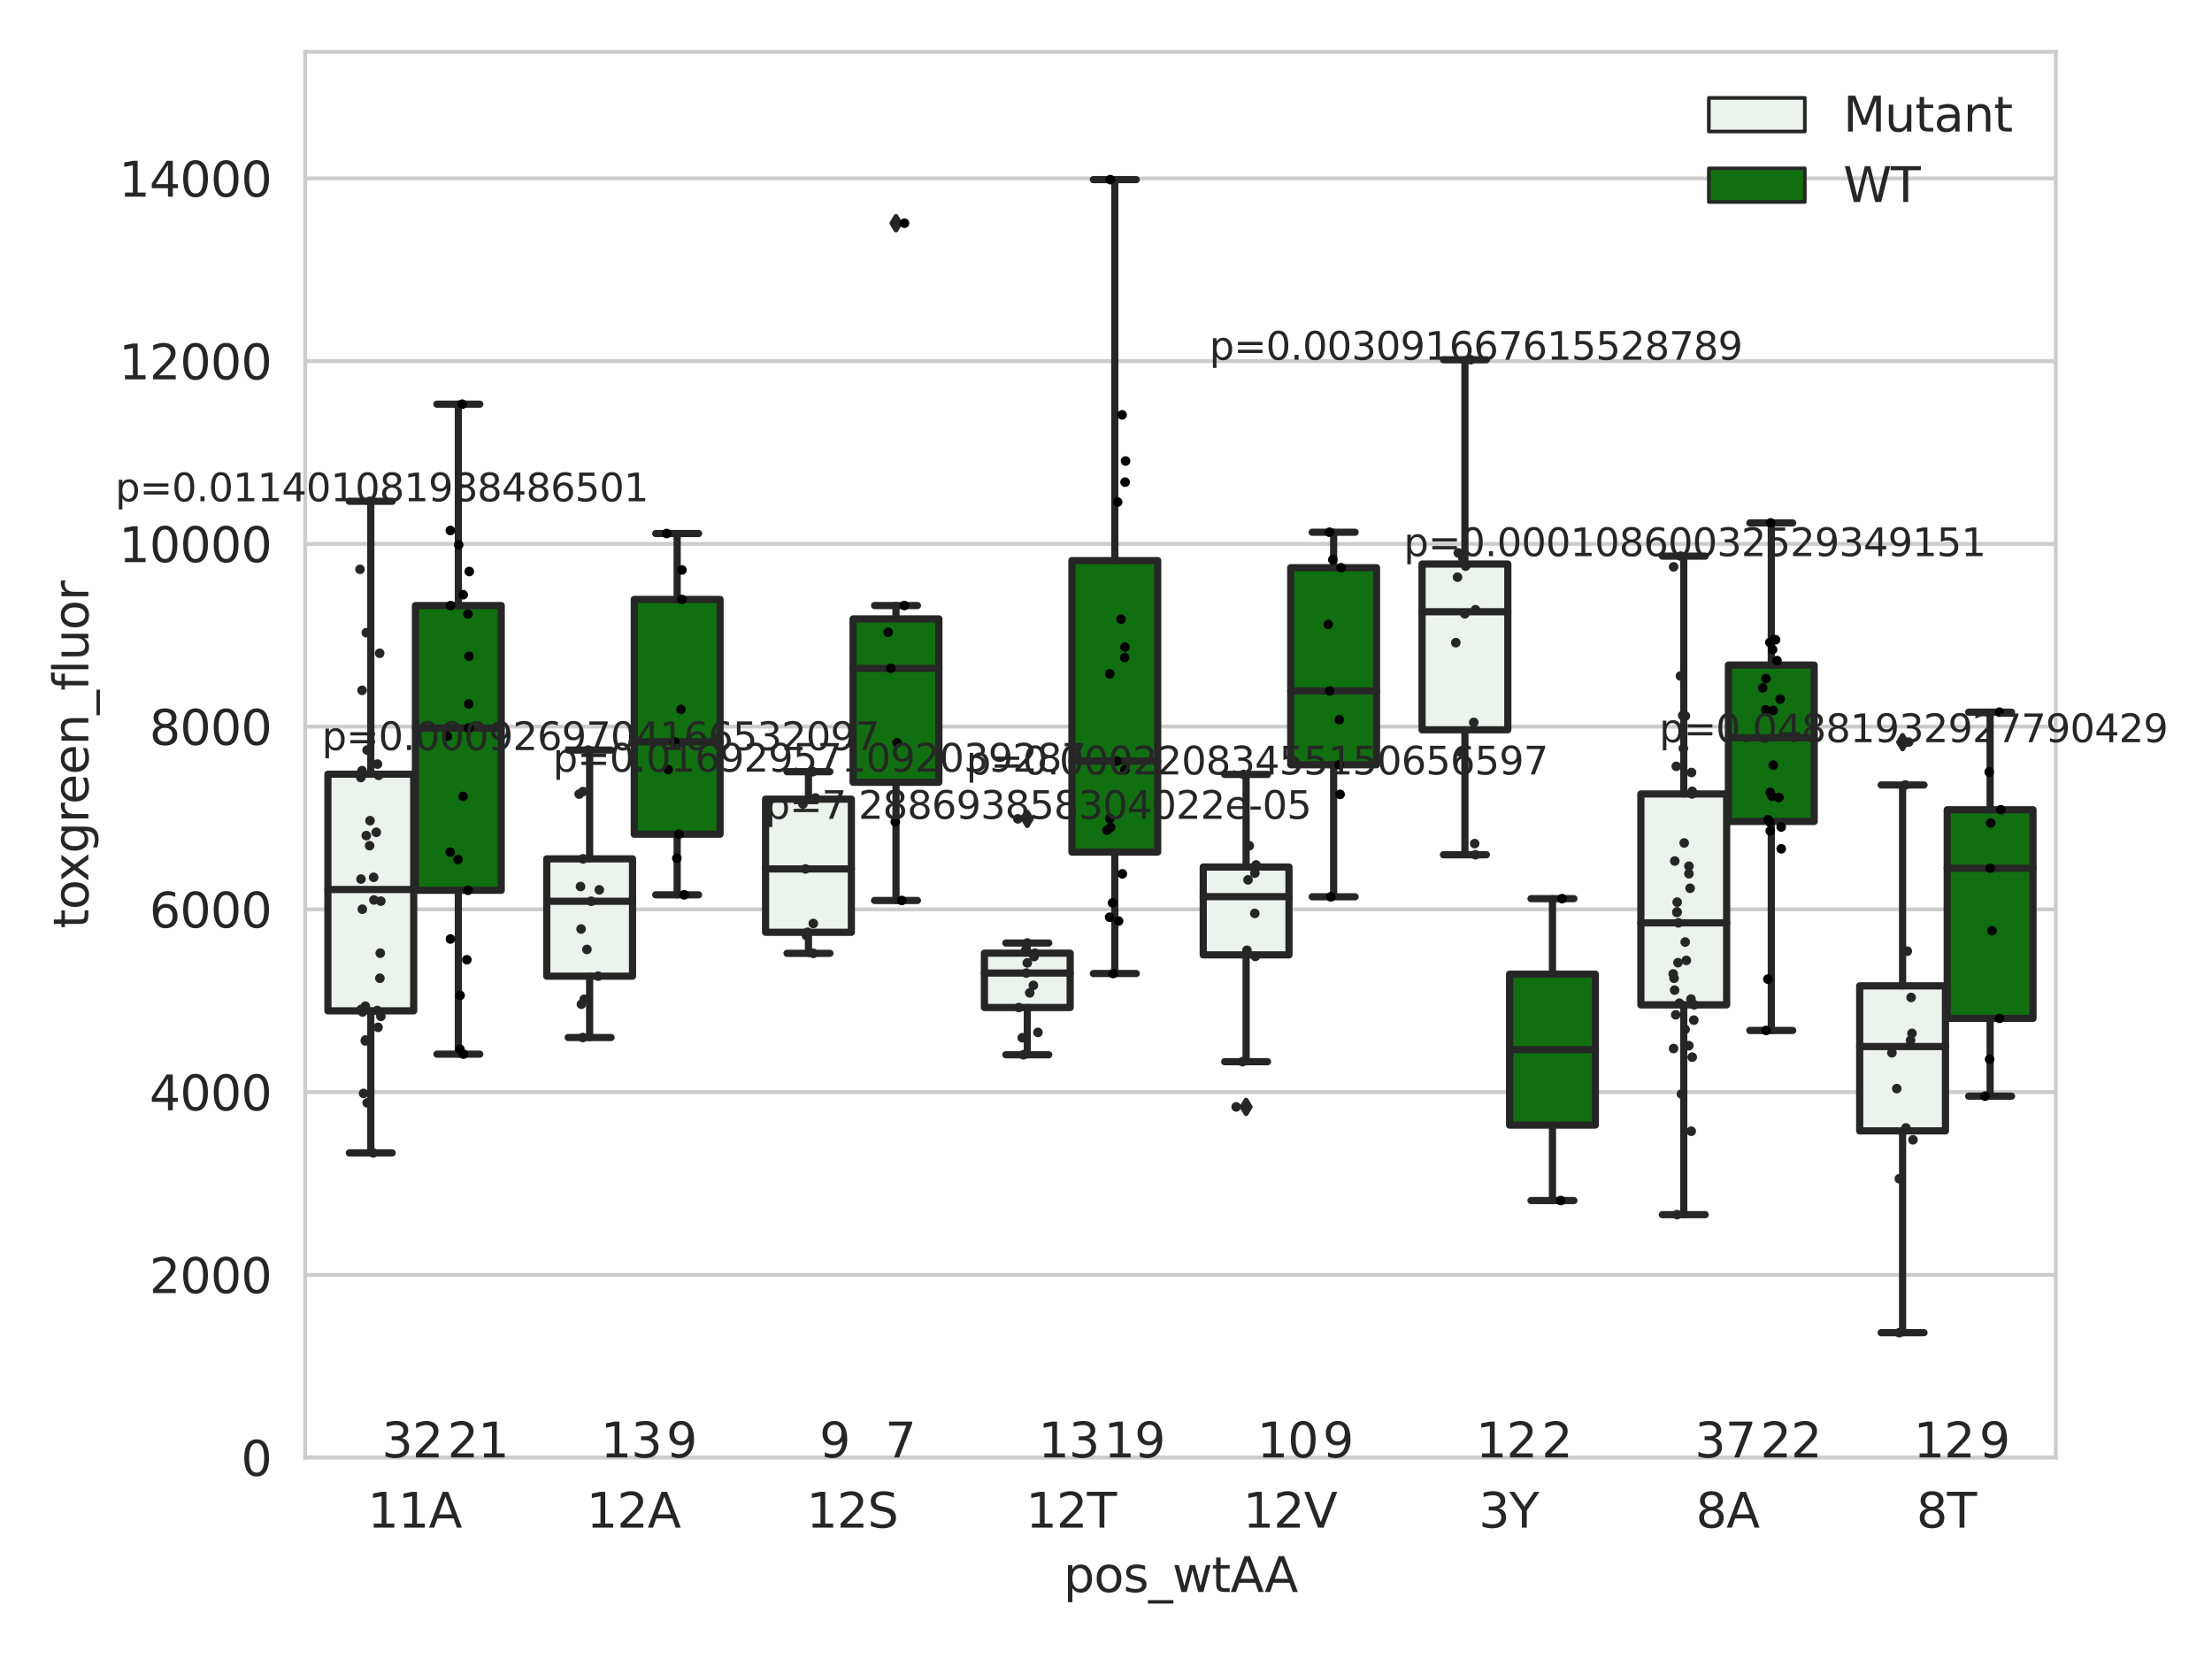 <?xml version="1.0" encoding="utf-8" standalone="no"?>
<!DOCTYPE svg PUBLIC "-//W3C//DTD SVG 1.1//EN"
  "http://www.w3.org/Graphics/SVG/1.1/DTD/svg11.dtd">
<svg xmlns:xlink="http://www.w3.org/1999/xlink" width="460.8pt" height="345.6pt" viewBox="0 0 460.8 345.6" xmlns="http://www.w3.org/2000/svg" version="1.1">
 <defs>
  <style type="text/css">*{stroke-linejoin: round; stroke-linecap: butt}</style>
 </defs>
 <g id="figure_1">
  <g id="patch_1">
   <path d="M 0 345.6 
L 460.8 345.6 
L 460.8 0 
L 0 0 
z
" style="fill: #ffffff"/>
  </g>
  <g id="axes_1">
   <g id="patch_2">
    <path d="M 63.571 303.64 
L 428.252 303.64 
L 428.252 10.8 
L 63.571 10.8 
z
" style="fill: #ffffff"/>
   </g>
   <g id="matplotlib.axis_1">
    <g id="xtick_1">
     <g id="text_1">
      <!-- 11A -->
      <g style="fill: #262626" transform="translate(76.581 318.238) scale(0.1 -0.1)">
       <defs>
        <path id="DejaVuSans-31" d="M 794 531 
L 1825 531 
L 1825 4091 
L 703 3866 
L 703 4441 
L 1819 4666 
L 2450 4666 
L 2450 531 
L 3481 531 
L 3481 0 
L 794 0 
L 794 531 
z
" transform="scale(0.016)"/>
        <path id="DejaVuSans-41" d="M 2188 4044 
L 1331 1722 
L 3047 1722 
L 2188 4044 
z
M 1831 4666 
L 2547 4666 
L 4325 0 
L 3669 0 
L 3244 1197 
L 1141 1197 
L 716 0 
L 50 0 
L 1831 4666 
z
" transform="scale(0.016)"/>
       </defs>
       <use xlink:href="#DejaVuSans-31"/>
       <use xlink:href="#DejaVuSans-31" x="63.623"/>
       <use xlink:href="#DejaVuSans-41" x="127.246"/>
      </g>
     </g>
    </g>
    <g id="xtick_2">
     <g id="text_2">
      <!-- 12A -->
      <g style="fill: #262626" transform="translate(122.166 318.238) scale(0.1 -0.1)">
       <defs>
        <path id="DejaVuSans-32" d="M 1228 531 
L 3431 531 
L 3431 0 
L 469 0 
L 469 531 
Q 828 903 1448 1529 
Q 2069 2156 2228 2338 
Q 2531 2678 2651 2914 
Q 2772 3150 2772 3378 
Q 2772 3750 2511 3984 
Q 2250 4219 1831 4219 
Q 1534 4219 1204 4116 
Q 875 4013 500 3803 
L 500 4441 
Q 881 4594 1212 4672 
Q 1544 4750 1819 4750 
Q 2544 4750 2975 4387 
Q 3406 4025 3406 3419 
Q 3406 3131 3298 2873 
Q 3191 2616 2906 2266 
Q 2828 2175 2409 1742 
Q 1991 1309 1228 531 
z
" transform="scale(0.016)"/>
       </defs>
       <use xlink:href="#DejaVuSans-31"/>
       <use xlink:href="#DejaVuSans-32" x="63.623"/>
       <use xlink:href="#DejaVuSans-41" x="127.246"/>
      </g>
     </g>
    </g>
    <g id="xtick_3">
     <g id="text_3">
      <!-- 12S -->
      <g style="fill: #262626" transform="translate(167.997 318.238) scale(0.1 -0.1)">
       <defs>
        <path id="DejaVuSans-53" d="M 3425 4513 
L 3425 3897 
Q 3066 4069 2747 4153 
Q 2428 4238 2131 4238 
Q 1616 4238 1336 4038 
Q 1056 3838 1056 3469 
Q 1056 3159 1242 3001 
Q 1428 2844 1947 2747 
L 2328 2669 
Q 3034 2534 3370 2195 
Q 3706 1856 3706 1288 
Q 3706 609 3251 259 
Q 2797 -91 1919 -91 
Q 1588 -91 1214 -16 
Q 841 59 441 206 
L 441 856 
Q 825 641 1194 531 
Q 1563 422 1919 422 
Q 2459 422 2753 634 
Q 3047 847 3047 1241 
Q 3047 1584 2836 1778 
Q 2625 1972 2144 2069 
L 1759 2144 
Q 1053 2284 737 2584 
Q 422 2884 422 3419 
Q 422 4038 858 4394 
Q 1294 4750 2059 4750 
Q 2388 4750 2728 4690 
Q 3069 4631 3425 4513 
z
" transform="scale(0.016)"/>
       </defs>
       <use xlink:href="#DejaVuSans-31"/>
       <use xlink:href="#DejaVuSans-32" x="63.623"/>
       <use xlink:href="#DejaVuSans-53" x="127.246"/>
      </g>
     </g>
    </g>
    <g id="xtick_4">
     <g id="text_4">
      <!-- 12T -->
      <g style="fill: #262626" transform="translate(213.703 318.238) scale(0.1 -0.1)">
       <defs>
        <path id="DejaVuSans-54" d="M -19 4666 
L 3928 4666 
L 3928 4134 
L 2272 4134 
L 2272 0 
L 1638 0 
L 1638 4134 
L -19 4134 
L -19 4666 
z
" transform="scale(0.016)"/>
       </defs>
       <use xlink:href="#DejaVuSans-31"/>
       <use xlink:href="#DejaVuSans-32" x="63.623"/>
       <use xlink:href="#DejaVuSans-54" x="127.246"/>
      </g>
     </g>
    </g>
    <g id="xtick_5">
     <g id="text_5">
      <!-- 12V -->
      <g style="fill: #262626" transform="translate(258.922 318.238) scale(0.1 -0.1)">
       <defs>
        <path id="DejaVuSans-56" d="M 1831 0 
L 50 4666 
L 709 4666 
L 2188 738 
L 3669 4666 
L 4325 4666 
L 2547 0 
L 1831 0 
z
" transform="scale(0.016)"/>
       </defs>
       <use xlink:href="#DejaVuSans-31"/>
       <use xlink:href="#DejaVuSans-32" x="63.623"/>
       <use xlink:href="#DejaVuSans-56" x="127.246"/>
      </g>
     </g>
    </g>
    <g id="xtick_6">
     <g id="text_6">
      <!-- 3Y -->
      <g style="fill: #262626" transform="translate(308.054 318.238) scale(0.1 -0.1)">
       <defs>
        <path id="DejaVuSans-33" d="M 2597 2516 
Q 3050 2419 3304 2112 
Q 3559 1806 3559 1356 
Q 3559 666 3084 287 
Q 2609 -91 1734 -91 
Q 1441 -91 1130 -33 
Q 819 25 488 141 
L 488 750 
Q 750 597 1062 519 
Q 1375 441 1716 441 
Q 2309 441 2620 675 
Q 2931 909 2931 1356 
Q 2931 1769 2642 2001 
Q 2353 2234 1838 2234 
L 1294 2234 
L 1294 2753 
L 1863 2753 
Q 2328 2753 2575 2939 
Q 2822 3125 2822 3475 
Q 2822 3834 2567 4026 
Q 2313 4219 1838 4219 
Q 1578 4219 1281 4162 
Q 984 4106 628 3988 
L 628 4550 
Q 988 4650 1302 4700 
Q 1616 4750 1894 4750 
Q 2613 4750 3031 4423 
Q 3450 4097 3450 3541 
Q 3450 3153 3228 2886 
Q 3006 2619 2597 2516 
z
" transform="scale(0.016)"/>
        <path id="DejaVuSans-59" d="M -13 4666 
L 666 4666 
L 1959 2747 
L 3244 4666 
L 3922 4666 
L 2272 2222 
L 2272 0 
L 1638 0 
L 1638 2222 
L -13 4666 
z
" transform="scale(0.016)"/>
       </defs>
       <use xlink:href="#DejaVuSans-33"/>
       <use xlink:href="#DejaVuSans-59" x="63.623"/>
      </g>
     </g>
    </g>
    <g id="xtick_7">
     <g id="text_7">
      <!-- 8A -->
      <g style="fill: #262626" transform="translate(353.273 318.238) scale(0.1 -0.1)">
       <defs>
        <path id="DejaVuSans-38" d="M 2034 2216 
Q 1584 2216 1326 1975 
Q 1069 1734 1069 1313 
Q 1069 891 1326 650 
Q 1584 409 2034 409 
Q 2484 409 2743 651 
Q 3003 894 3003 1313 
Q 3003 1734 2745 1975 
Q 2488 2216 2034 2216 
z
M 1403 2484 
Q 997 2584 770 2862 
Q 544 3141 544 3541 
Q 544 4100 942 4425 
Q 1341 4750 2034 4750 
Q 2731 4750 3128 4425 
Q 3525 4100 3525 3541 
Q 3525 3141 3298 2862 
Q 3072 2584 2669 2484 
Q 3125 2378 3379 2068 
Q 3634 1759 3634 1313 
Q 3634 634 3220 271 
Q 2806 -91 2034 -91 
Q 1263 -91 848 271 
Q 434 634 434 1313 
Q 434 1759 690 2068 
Q 947 2378 1403 2484 
z
M 1172 3481 
Q 1172 3119 1398 2916 
Q 1625 2713 2034 2713 
Q 2441 2713 2670 2916 
Q 2900 3119 2900 3481 
Q 2900 3844 2670 4047 
Q 2441 4250 2034 4250 
Q 1625 4250 1398 4047 
Q 1172 3844 1172 3481 
z
" transform="scale(0.016)"/>
       </defs>
       <use xlink:href="#DejaVuSans-38"/>
       <use xlink:href="#DejaVuSans-41" x="63.623"/>
      </g>
     </g>
    </g>
    <g id="xtick_8">
     <g id="text_8">
      <!-- 8T -->
      <g style="fill: #262626" transform="translate(399.225 318.238) scale(0.1 -0.1)">
       <use xlink:href="#DejaVuSans-38"/>
       <use xlink:href="#DejaVuSans-54" x="63.623"/>
      </g>
     </g>
    </g>
    <g id="text_9">
     <!-- pos_wtAA -->
     <g style="fill: #262626" transform="translate(221.546 331.638) scale(0.1 -0.1)">
      <defs>
       <path id="DejaVuSans-70" d="M 1159 525 
L 1159 -1331 
L 581 -1331 
L 581 3500 
L 1159 3500 
L 1159 2969 
Q 1341 3281 1617 3432 
Q 1894 3584 2278 3584 
Q 2916 3584 3314 3078 
Q 3713 2572 3713 1747 
Q 3713 922 3314 415 
Q 2916 -91 2278 -91 
Q 1894 -91 1617 61 
Q 1341 213 1159 525 
z
M 3116 1747 
Q 3116 2381 2855 2742 
Q 2594 3103 2138 3103 
Q 1681 3103 1420 2742 
Q 1159 2381 1159 1747 
Q 1159 1113 1420 752 
Q 1681 391 2138 391 
Q 2594 391 2855 752 
Q 3116 1113 3116 1747 
z
" transform="scale(0.016)"/>
       <path id="DejaVuSans-6f" d="M 1959 3097 
Q 1497 3097 1228 2736 
Q 959 2375 959 1747 
Q 959 1119 1226 758 
Q 1494 397 1959 397 
Q 2419 397 2687 759 
Q 2956 1122 2956 1747 
Q 2956 2369 2687 2733 
Q 2419 3097 1959 3097 
z
M 1959 3584 
Q 2709 3584 3137 3096 
Q 3566 2609 3566 1747 
Q 3566 888 3137 398 
Q 2709 -91 1959 -91 
Q 1206 -91 779 398 
Q 353 888 353 1747 
Q 353 2609 779 3096 
Q 1206 3584 1959 3584 
z
" transform="scale(0.016)"/>
       <path id="DejaVuSans-73" d="M 2834 3397 
L 2834 2853 
Q 2591 2978 2328 3040 
Q 2066 3103 1784 3103 
Q 1356 3103 1142 2972 
Q 928 2841 928 2578 
Q 928 2378 1081 2264 
Q 1234 2150 1697 2047 
L 1894 2003 
Q 2506 1872 2764 1633 
Q 3022 1394 3022 966 
Q 3022 478 2636 193 
Q 2250 -91 1575 -91 
Q 1294 -91 989 -36 
Q 684 19 347 128 
L 347 722 
Q 666 556 975 473 
Q 1284 391 1588 391 
Q 1994 391 2212 530 
Q 2431 669 2431 922 
Q 2431 1156 2273 1281 
Q 2116 1406 1581 1522 
L 1381 1569 
Q 847 1681 609 1914 
Q 372 2147 372 2553 
Q 372 3047 722 3315 
Q 1072 3584 1716 3584 
Q 2034 3584 2315 3537 
Q 2597 3491 2834 3397 
z
" transform="scale(0.016)"/>
       <path id="DejaVuSans-5f" d="M 3263 -1063 
L 3263 -1509 
L -63 -1509 
L -63 -1063 
L 3263 -1063 
z
" transform="scale(0.016)"/>
       <path id="DejaVuSans-77" d="M 269 3500 
L 844 3500 
L 1563 769 
L 2278 3500 
L 2956 3500 
L 3675 769 
L 4391 3500 
L 4966 3500 
L 4050 0 
L 3372 0 
L 2619 2869 
L 1863 0 
L 1184 0 
L 269 3500 
z
" transform="scale(0.016)"/>
       <path id="DejaVuSans-74" d="M 1172 4494 
L 1172 3500 
L 2356 3500 
L 2356 3053 
L 1172 3053 
L 1172 1153 
Q 1172 725 1289 603 
Q 1406 481 1766 481 
L 2356 481 
L 2356 0 
L 1766 0 
Q 1100 0 847 248 
Q 594 497 594 1153 
L 594 3053 
L 172 3053 
L 172 3500 
L 594 3500 
L 594 4494 
L 1172 4494 
z
" transform="scale(0.016)"/>
      </defs>
      <use xlink:href="#DejaVuSans-70"/>
      <use xlink:href="#DejaVuSans-6f" x="63.477"/>
      <use xlink:href="#DejaVuSans-73" x="124.658"/>
      <use xlink:href="#DejaVuSans-5f" x="176.758"/>
      <use xlink:href="#DejaVuSans-77" x="226.758"/>
      <use xlink:href="#DejaVuSans-74" x="308.545"/>
      <use xlink:href="#DejaVuSans-41" x="347.754"/>
      <use xlink:href="#DejaVuSans-41" x="418.912"/>
     </g>
    </g>
   </g>
   <g id="matplotlib.axis_2">
    <g id="ytick_1">
     <g id="line2d_1">
      <path d="M 63.571 303.64 
L 428.252 303.64 
" clip-path="url(#p0dd9e65492)" style="fill: none; stroke: #cccccc; stroke-width: 0.8; stroke-linecap: round"/>
     </g>
     <g id="text_10">
      <!-- 0 -->
      <g style="fill: #262626" transform="translate(50.209 307.439) scale(0.1 -0.1)">
       <defs>
        <path id="DejaVuSans-30" d="M 2034 4250 
Q 1547 4250 1301 3770 
Q 1056 3291 1056 2328 
Q 1056 1369 1301 889 
Q 1547 409 2034 409 
Q 2525 409 2770 889 
Q 3016 1369 3016 2328 
Q 3016 3291 2770 3770 
Q 2525 4250 2034 4250 
z
M 2034 4750 
Q 2819 4750 3233 4129 
Q 3647 3509 3647 2328 
Q 3647 1150 3233 529 
Q 2819 -91 2034 -91 
Q 1250 -91 836 529 
Q 422 1150 422 2328 
Q 422 3509 836 4129 
Q 1250 4750 2034 4750 
z
" transform="scale(0.016)"/>
       </defs>
       <use xlink:href="#DejaVuSans-30"/>
      </g>
     </g>
    </g>
    <g id="ytick_2">
     <g id="line2d_2">
      <path d="M 63.571 265.572 
L 428.252 265.572 
" clip-path="url(#p0dd9e65492)" style="fill: none; stroke: #cccccc; stroke-width: 0.8; stroke-linecap: round"/>
     </g>
     <g id="text_11">
      <!-- 2000 -->
      <g style="fill: #262626" transform="translate(31.121 269.371) scale(0.1 -0.1)">
       <use xlink:href="#DejaVuSans-32"/>
       <use xlink:href="#DejaVuSans-30" x="63.623"/>
       <use xlink:href="#DejaVuSans-30" x="127.246"/>
       <use xlink:href="#DejaVuSans-30" x="190.869"/>
      </g>
     </g>
    </g>
    <g id="ytick_3">
     <g id="line2d_3">
      <path d="M 63.571 227.504 
L 428.252 227.504 
" clip-path="url(#p0dd9e65492)" style="fill: none; stroke: #cccccc; stroke-width: 0.8; stroke-linecap: round"/>
     </g>
     <g id="text_12">
      <!-- 4000 -->
      <g style="fill: #262626" transform="translate(31.121 231.303) scale(0.1 -0.1)">
       <defs>
        <path id="DejaVuSans-34" d="M 2419 4116 
L 825 1625 
L 2419 1625 
L 2419 4116 
z
M 2253 4666 
L 3047 4666 
L 3047 1625 
L 3713 1625 
L 3713 1100 
L 3047 1100 
L 3047 0 
L 2419 0 
L 2419 1100 
L 313 1100 
L 313 1709 
L 2253 4666 
z
" transform="scale(0.016)"/>
       </defs>
       <use xlink:href="#DejaVuSans-34"/>
       <use xlink:href="#DejaVuSans-30" x="63.623"/>
       <use xlink:href="#DejaVuSans-30" x="127.246"/>
       <use xlink:href="#DejaVuSans-30" x="190.869"/>
      </g>
     </g>
    </g>
    <g id="ytick_4">
     <g id="line2d_4">
      <path d="M 63.571 189.436 
L 428.252 189.436 
" clip-path="url(#p0dd9e65492)" style="fill: none; stroke: #cccccc; stroke-width: 0.8; stroke-linecap: round"/>
     </g>
     <g id="text_13">
      <!-- 6000 -->
      <g style="fill: #262626" transform="translate(31.121 193.235) scale(0.1 -0.1)">
       <defs>
        <path id="DejaVuSans-36" d="M 2113 2584 
Q 1688 2584 1439 2293 
Q 1191 2003 1191 1497 
Q 1191 994 1439 701 
Q 1688 409 2113 409 
Q 2538 409 2786 701 
Q 3034 994 3034 1497 
Q 3034 2003 2786 2293 
Q 2538 2584 2113 2584 
z
M 3366 4563 
L 3366 3988 
Q 3128 4100 2886 4159 
Q 2644 4219 2406 4219 
Q 1781 4219 1451 3797 
Q 1122 3375 1075 2522 
Q 1259 2794 1537 2939 
Q 1816 3084 2150 3084 
Q 2853 3084 3261 2657 
Q 3669 2231 3669 1497 
Q 3669 778 3244 343 
Q 2819 -91 2113 -91 
Q 1303 -91 875 529 
Q 447 1150 447 2328 
Q 447 3434 972 4092 
Q 1497 4750 2381 4750 
Q 2619 4750 2861 4703 
Q 3103 4656 3366 4563 
z
" transform="scale(0.016)"/>
       </defs>
       <use xlink:href="#DejaVuSans-36"/>
       <use xlink:href="#DejaVuSans-30" x="63.623"/>
       <use xlink:href="#DejaVuSans-30" x="127.246"/>
       <use xlink:href="#DejaVuSans-30" x="190.869"/>
      </g>
     </g>
    </g>
    <g id="ytick_5">
     <g id="line2d_5">
      <path d="M 63.571 151.368 
L 428.252 151.368 
" clip-path="url(#p0dd9e65492)" style="fill: none; stroke: #cccccc; stroke-width: 0.8; stroke-linecap: round"/>
     </g>
     <g id="text_14">
      <!-- 8000 -->
      <g style="fill: #262626" transform="translate(31.121 155.167) scale(0.1 -0.1)">
       <use xlink:href="#DejaVuSans-38"/>
       <use xlink:href="#DejaVuSans-30" x="63.623"/>
       <use xlink:href="#DejaVuSans-30" x="127.246"/>
       <use xlink:href="#DejaVuSans-30" x="190.869"/>
      </g>
     </g>
    </g>
    <g id="ytick_6">
     <g id="line2d_6">
      <path d="M 63.571 113.299 
L 428.252 113.299 
" clip-path="url(#p0dd9e65492)" style="fill: none; stroke: #cccccc; stroke-width: 0.8; stroke-linecap: round"/>
     </g>
     <g id="text_15">
      <!-- 10000 -->
      <g style="fill: #262626" transform="translate(24.759 117.099) scale(0.1 -0.1)">
       <use xlink:href="#DejaVuSans-31"/>
       <use xlink:href="#DejaVuSans-30" x="63.623"/>
       <use xlink:href="#DejaVuSans-30" x="127.246"/>
       <use xlink:href="#DejaVuSans-30" x="190.869"/>
       <use xlink:href="#DejaVuSans-30" x="254.492"/>
      </g>
     </g>
    </g>
    <g id="ytick_7">
     <g id="line2d_7">
      <path d="M 63.571 75.231 
L 428.252 75.231 
" clip-path="url(#p0dd9e65492)" style="fill: none; stroke: #cccccc; stroke-width: 0.8; stroke-linecap: round"/>
     </g>
     <g id="text_16">
      <!-- 12000 -->
      <g style="fill: #262626" transform="translate(24.759 79.03) scale(0.1 -0.1)">
       <use xlink:href="#DejaVuSans-31"/>
       <use xlink:href="#DejaVuSans-32" x="63.623"/>
       <use xlink:href="#DejaVuSans-30" x="127.246"/>
       <use xlink:href="#DejaVuSans-30" x="190.869"/>
       <use xlink:href="#DejaVuSans-30" x="254.492"/>
      </g>
     </g>
    </g>
    <g id="ytick_8">
     <g id="line2d_8">
      <path d="M 63.571 37.163 
L 428.252 37.163 
" clip-path="url(#p0dd9e65492)" style="fill: none; stroke: #cccccc; stroke-width: 0.8; stroke-linecap: round"/>
     </g>
     <g id="text_17">
      <!-- 14000 -->
      <g style="fill: #262626" transform="translate(24.759 40.962) scale(0.1 -0.1)">
       <use xlink:href="#DejaVuSans-31"/>
       <use xlink:href="#DejaVuSans-34" x="63.623"/>
       <use xlink:href="#DejaVuSans-30" x="127.246"/>
       <use xlink:href="#DejaVuSans-30" x="190.869"/>
       <use xlink:href="#DejaVuSans-30" x="254.492"/>
      </g>
     </g>
    </g>
    <g id="text_18">
     <!-- toxgreen_fluor -->
     <g style="fill: #262626" transform="translate(18.401 193.415) rotate(-90) scale(0.1 -0.1)">
      <defs>
       <path id="DejaVuSans-78" d="M 3513 3500 
L 2247 1797 
L 3578 0 
L 2900 0 
L 1881 1375 
L 863 0 
L 184 0 
L 1544 1831 
L 300 3500 
L 978 3500 
L 1906 2253 
L 2834 3500 
L 3513 3500 
z
" transform="scale(0.016)"/>
       <path id="DejaVuSans-67" d="M 2906 1791 
Q 2906 2416 2648 2759 
Q 2391 3103 1925 3103 
Q 1463 3103 1205 2759 
Q 947 2416 947 1791 
Q 947 1169 1205 825 
Q 1463 481 1925 481 
Q 2391 481 2648 825 
Q 2906 1169 2906 1791 
z
M 3481 434 
Q 3481 -459 3084 -895 
Q 2688 -1331 1869 -1331 
Q 1566 -1331 1297 -1286 
Q 1028 -1241 775 -1147 
L 775 -588 
Q 1028 -725 1275 -790 
Q 1522 -856 1778 -856 
Q 2344 -856 2625 -561 
Q 2906 -266 2906 331 
L 2906 616 
Q 2728 306 2450 153 
Q 2172 0 1784 0 
Q 1141 0 747 490 
Q 353 981 353 1791 
Q 353 2603 747 3093 
Q 1141 3584 1784 3584 
Q 2172 3584 2450 3431 
Q 2728 3278 2906 2969 
L 2906 3500 
L 3481 3500 
L 3481 434 
z
" transform="scale(0.016)"/>
       <path id="DejaVuSans-72" d="M 2631 2963 
Q 2534 3019 2420 3045 
Q 2306 3072 2169 3072 
Q 1681 3072 1420 2755 
Q 1159 2438 1159 1844 
L 1159 0 
L 581 0 
L 581 3500 
L 1159 3500 
L 1159 2956 
Q 1341 3275 1631 3429 
Q 1922 3584 2338 3584 
Q 2397 3584 2469 3576 
Q 2541 3569 2628 3553 
L 2631 2963 
z
" transform="scale(0.016)"/>
       <path id="DejaVuSans-65" d="M 3597 1894 
L 3597 1613 
L 953 1613 
Q 991 1019 1311 708 
Q 1631 397 2203 397 
Q 2534 397 2845 478 
Q 3156 559 3463 722 
L 3463 178 
Q 3153 47 2828 -22 
Q 2503 -91 2169 -91 
Q 1331 -91 842 396 
Q 353 884 353 1716 
Q 353 2575 817 3079 
Q 1281 3584 2069 3584 
Q 2775 3584 3186 3129 
Q 3597 2675 3597 1894 
z
M 3022 2063 
Q 3016 2534 2758 2815 
Q 2500 3097 2075 3097 
Q 1594 3097 1305 2825 
Q 1016 2553 972 2059 
L 3022 2063 
z
" transform="scale(0.016)"/>
       <path id="DejaVuSans-6e" d="M 3513 2113 
L 3513 0 
L 2938 0 
L 2938 2094 
Q 2938 2591 2744 2837 
Q 2550 3084 2163 3084 
Q 1697 3084 1428 2787 
Q 1159 2491 1159 1978 
L 1159 0 
L 581 0 
L 581 3500 
L 1159 3500 
L 1159 2956 
Q 1366 3272 1645 3428 
Q 1925 3584 2291 3584 
Q 2894 3584 3203 3211 
Q 3513 2838 3513 2113 
z
" transform="scale(0.016)"/>
       <path id="DejaVuSans-66" d="M 2375 4863 
L 2375 4384 
L 1825 4384 
Q 1516 4384 1395 4259 
Q 1275 4134 1275 3809 
L 1275 3500 
L 2222 3500 
L 2222 3053 
L 1275 3053 
L 1275 0 
L 697 0 
L 697 3053 
L 147 3053 
L 147 3500 
L 697 3500 
L 697 3744 
Q 697 4328 969 4595 
Q 1241 4863 1831 4863 
L 2375 4863 
z
" transform="scale(0.016)"/>
       <path id="DejaVuSans-6c" d="M 603 4863 
L 1178 4863 
L 1178 0 
L 603 0 
L 603 4863 
z
" transform="scale(0.016)"/>
       <path id="DejaVuSans-75" d="M 544 1381 
L 544 3500 
L 1119 3500 
L 1119 1403 
Q 1119 906 1312 657 
Q 1506 409 1894 409 
Q 2359 409 2629 706 
Q 2900 1003 2900 1516 
L 2900 3500 
L 3475 3500 
L 3475 0 
L 2900 0 
L 2900 538 
Q 2691 219 2414 64 
Q 2138 -91 1772 -91 
Q 1169 -91 856 284 
Q 544 659 544 1381 
z
M 1991 3584 
L 1991 3584 
z
" transform="scale(0.016)"/>
      </defs>
      <use xlink:href="#DejaVuSans-74"/>
      <use xlink:href="#DejaVuSans-6f" x="39.209"/>
      <use xlink:href="#DejaVuSans-78" x="97.266"/>
      <use xlink:href="#DejaVuSans-67" x="156.445"/>
      <use xlink:href="#DejaVuSans-72" x="219.922"/>
      <use xlink:href="#DejaVuSans-65" x="258.785"/>
      <use xlink:href="#DejaVuSans-65" x="320.309"/>
      <use xlink:href="#DejaVuSans-6e" x="381.832"/>
      <use xlink:href="#DejaVuSans-5f" x="445.211"/>
      <use xlink:href="#DejaVuSans-66" x="495.211"/>
      <use xlink:href="#DejaVuSans-6c" x="530.416"/>
      <use xlink:href="#DejaVuSans-75" x="558.199"/>
      <use xlink:href="#DejaVuSans-6f" x="621.578"/>
      <use xlink:href="#DejaVuSans-72" x="682.76"/>
     </g>
    </g>
   </g>
   <g id="patch_3">
    <path d="M 68.312 210.585 
L 86.181 210.585 
L 86.181 161.278 
L 68.312 161.278 
L 68.312 210.585 
z
" clip-path="url(#p0dd9e65492)" style="fill: #ecf2ec; stroke: #262626; stroke-width: 1.5; stroke-linejoin: miter"/>
   </g>
   <g id="patch_4">
    <path d="M 86.546 185.461 
L 104.416 185.461 
L 104.416 126.151 
L 86.546 126.151 
L 86.546 185.461 
z
" clip-path="url(#p0dd9e65492)" style="fill: #107010; stroke: #262626; stroke-width: 1.5; stroke-linejoin: miter"/>
   </g>
   <g id="patch_5">
    <path d="M 113.897 203.352 
L 131.767 203.352 
L 131.767 178.913 
L 113.897 178.913 
L 113.897 203.352 
z
" clip-path="url(#p0dd9e65492)" style="fill: #ecf2ec; stroke: #262626; stroke-width: 1.5; stroke-linejoin: miter"/>
   </g>
   <g id="patch_6">
    <path d="M 132.131 173.782 
L 150.001 173.782 
L 150.001 124.873 
L 132.131 124.873 
L 132.131 173.782 
z
" clip-path="url(#p0dd9e65492)" style="fill: #107010; stroke: #262626; stroke-width: 1.5; stroke-linejoin: miter"/>
   </g>
   <g id="patch_7">
    <path d="M 159.482 194.213 
L 177.352 194.213 
L 177.352 166.476 
L 159.482 166.476 
L 159.482 194.213 
z
" clip-path="url(#p0dd9e65492)" style="fill: #ecf2ec; stroke: #262626; stroke-width: 1.5; stroke-linejoin: miter"/>
   </g>
   <g id="patch_8">
    <path d="M 177.716 162.959 
L 195.586 162.959 
L 195.586 128.923 
L 177.716 128.923 
L 177.716 162.959 
z
" clip-path="url(#p0dd9e65492)" style="fill: #107010; stroke: #262626; stroke-width: 1.5; stroke-linejoin: miter"/>
   </g>
   <g id="patch_9">
    <path d="M 205.068 209.885 
L 222.937 209.885 
L 222.937 198.557 
L 205.068 198.557 
L 205.068 209.885 
z
" clip-path="url(#p0dd9e65492)" style="fill: #ecf2ec; stroke: #262626; stroke-width: 1.5; stroke-linejoin: miter"/>
   </g>
   <g id="patch_10">
    <path d="M 223.302 177.497 
L 241.171 177.497 
L 241.171 116.786 
L 223.302 116.786 
L 223.302 177.497 
z
" clip-path="url(#p0dd9e65492)" style="fill: #107010; stroke: #262626; stroke-width: 1.5; stroke-linejoin: miter"/>
   </g>
   <g id="patch_11">
    <path d="M 250.653 198.918 
L 268.522 198.918 
L 268.522 180.615 
L 250.653 180.615 
L 250.653 198.918 
z
" clip-path="url(#p0dd9e65492)" style="fill: #ecf2ec; stroke: #262626; stroke-width: 1.5; stroke-linejoin: miter"/>
   </g>
   <g id="patch_12">
    <path d="M 268.887 159.315 
L 286.756 159.315 
L 286.756 118.259 
L 268.887 118.259 
L 268.887 159.315 
z
" clip-path="url(#p0dd9e65492)" style="fill: #107010; stroke: #262626; stroke-width: 1.5; stroke-linejoin: miter"/>
   </g>
   <g id="patch_13">
    <path d="M 296.238 152.028 
L 314.107 152.028 
L 314.107 117.502 
L 296.238 117.502 
L 296.238 152.028 
z
" clip-path="url(#p0dd9e65492)" style="fill: #ecf2ec; stroke: #262626; stroke-width: 1.5; stroke-linejoin: miter"/>
   </g>
   <g id="patch_14">
    <path d="M 314.472 234.378 
L 332.341 234.378 
L 332.341 202.931 
L 314.472 202.931 
L 314.472 234.378 
z
" clip-path="url(#p0dd9e65492)" style="fill: #107010; stroke: #262626; stroke-width: 1.5; stroke-linejoin: miter"/>
   </g>
   <g id="patch_15">
    <path d="M 341.823 209.332 
L 359.692 209.332 
L 359.692 165.394 
L 341.823 165.394 
L 341.823 209.332 
z
" clip-path="url(#p0dd9e65492)" style="fill: #ecf2ec; stroke: #262626; stroke-width: 1.5; stroke-linejoin: miter"/>
   </g>
   <g id="patch_16">
    <path d="M 360.057 171.122 
L 377.926 171.122 
L 377.926 138.551 
L 360.057 138.551 
L 360.057 171.122 
z
" clip-path="url(#p0dd9e65492)" style="fill: #107010; stroke: #262626; stroke-width: 1.5; stroke-linejoin: miter"/>
   </g>
   <g id="patch_17">
    <path d="M 387.408 235.582 
L 405.277 235.582 
L 405.277 205.376 
L 387.408 205.376 
L 387.408 235.582 
z
" clip-path="url(#p0dd9e65492)" style="fill: #ecf2ec; stroke: #262626; stroke-width: 1.5; stroke-linejoin: miter"/>
   </g>
   <g id="patch_18">
    <path d="M 405.642 212.141 
L 423.511 212.141 
L 423.511 168.689 
L 405.642 168.689 
L 405.642 212.141 
z
" clip-path="url(#p0dd9e65492)" style="fill: #107010; stroke: #262626; stroke-width: 1.5; stroke-linejoin: miter"/>
   </g>
   <g id="patch_19">
    <path d="M 86.364 303.64 
L 86.364 303.64 
L 86.364 303.64 
L 86.364 303.64 
z
" clip-path="url(#p0dd9e65492)" style="fill: #ecf2ec; stroke: #262626; stroke-width: 0.75; stroke-linejoin: miter"/>
   </g>
   <g id="patch_20">
    <path d="M 86.364 303.64 
L 86.364 303.64 
L 86.364 303.64 
L 86.364 303.64 
z
" clip-path="url(#p0dd9e65492)" style="fill: #107010; stroke: #262626; stroke-width: 0.75; stroke-linejoin: miter"/>
   </g>
   <g id="PathCollection_1"/>
   <g id="PathCollection_2"/>
   <g id="line2d_9">
    <path d="M 77.247 210.585 
L 77.247 240.177 
" clip-path="url(#p0dd9e65492)" style="fill: none; stroke: #262626; stroke-width: 1.5; stroke-linecap: round"/>
   </g>
   <g id="line2d_10">
    <path d="M 77.247 161.278 
L 77.247 104.426 
" clip-path="url(#p0dd9e65492)" style="fill: none; stroke: #262626; stroke-width: 1.5; stroke-linecap: round"/>
   </g>
   <g id="line2d_11">
    <path d="M 72.779 240.177 
L 81.714 240.177 
" clip-path="url(#p0dd9e65492)" style="fill: none; stroke: #262626; stroke-width: 1.5; stroke-linecap: round"/>
   </g>
   <g id="line2d_12">
    <path d="M 72.779 104.426 
L 81.714 104.426 
" clip-path="url(#p0dd9e65492)" style="fill: none; stroke: #262626; stroke-width: 1.5; stroke-linecap: round"/>
   </g>
   <g id="line2d_13"/>
   <g id="line2d_14">
    <path d="M 95.481 185.461 
L 95.481 219.596 
" clip-path="url(#p0dd9e65492)" style="fill: none; stroke: #262626; stroke-width: 1.5; stroke-linecap: round"/>
   </g>
   <g id="line2d_15">
    <path d="M 95.481 126.151 
L 95.481 84.199 
" clip-path="url(#p0dd9e65492)" style="fill: none; stroke: #262626; stroke-width: 1.5; stroke-linecap: round"/>
   </g>
   <g id="line2d_16">
    <path d="M 91.014 219.596 
L 99.948 219.596 
" clip-path="url(#p0dd9e65492)" style="fill: none; stroke: #262626; stroke-width: 1.5; stroke-linecap: round"/>
   </g>
   <g id="line2d_17">
    <path d="M 91.014 84.199 
L 99.948 84.199 
" clip-path="url(#p0dd9e65492)" style="fill: none; stroke: #262626; stroke-width: 1.5; stroke-linecap: round"/>
   </g>
   <g id="line2d_18"/>
   <g id="line2d_19">
    <path d="M 122.832 203.352 
L 122.832 216.137 
" clip-path="url(#p0dd9e65492)" style="fill: none; stroke: #262626; stroke-width: 1.5; stroke-linecap: round"/>
   </g>
   <g id="line2d_20">
    <path d="M 122.832 178.913 
L 122.832 156.256 
" clip-path="url(#p0dd9e65492)" style="fill: none; stroke: #262626; stroke-width: 1.5; stroke-linecap: round"/>
   </g>
   <g id="line2d_21">
    <path d="M 118.365 216.137 
L 127.299 216.137 
" clip-path="url(#p0dd9e65492)" style="fill: none; stroke: #262626; stroke-width: 1.5; stroke-linecap: round"/>
   </g>
   <g id="line2d_22">
    <path d="M 118.365 156.256 
L 127.299 156.256 
" clip-path="url(#p0dd9e65492)" style="fill: none; stroke: #262626; stroke-width: 1.5; stroke-linecap: round"/>
   </g>
   <g id="line2d_23"/>
   <g id="line2d_24">
    <path d="M 141.066 173.782 
L 141.066 186.406 
" clip-path="url(#p0dd9e65492)" style="fill: none; stroke: #262626; stroke-width: 1.5; stroke-linecap: round"/>
   </g>
   <g id="line2d_25">
    <path d="M 141.066 124.873 
L 141.066 111.142 
" clip-path="url(#p0dd9e65492)" style="fill: none; stroke: #262626; stroke-width: 1.5; stroke-linecap: round"/>
   </g>
   <g id="line2d_26">
    <path d="M 136.599 186.406 
L 145.533 186.406 
" clip-path="url(#p0dd9e65492)" style="fill: none; stroke: #262626; stroke-width: 1.5; stroke-linecap: round"/>
   </g>
   <g id="line2d_27">
    <path d="M 136.599 111.142 
L 145.533 111.142 
" clip-path="url(#p0dd9e65492)" style="fill: none; stroke: #262626; stroke-width: 1.5; stroke-linecap: round"/>
   </g>
   <g id="line2d_28"/>
   <g id="line2d_29">
    <path d="M 168.417 194.213 
L 168.417 198.6 
" clip-path="url(#p0dd9e65492)" style="fill: none; stroke: #262626; stroke-width: 1.5; stroke-linecap: round"/>
   </g>
   <g id="line2d_30">
    <path d="M 168.417 166.476 
L 168.417 160.757 
" clip-path="url(#p0dd9e65492)" style="fill: none; stroke: #262626; stroke-width: 1.5; stroke-linecap: round"/>
   </g>
   <g id="line2d_31">
    <path d="M 163.95 198.6 
L 172.884 198.6 
" clip-path="url(#p0dd9e65492)" style="fill: none; stroke: #262626; stroke-width: 1.5; stroke-linecap: round"/>
   </g>
   <g id="line2d_32">
    <path d="M 163.95 160.757 
L 172.884 160.757 
" clip-path="url(#p0dd9e65492)" style="fill: none; stroke: #262626; stroke-width: 1.5; stroke-linecap: round"/>
   </g>
   <g id="line2d_33"/>
   <g id="line2d_34">
    <path d="M 186.651 162.959 
L 186.651 187.584 
" clip-path="url(#p0dd9e65492)" style="fill: none; stroke: #262626; stroke-width: 1.5; stroke-linecap: round"/>
   </g>
   <g id="line2d_35">
    <path d="M 186.651 128.923 
L 186.651 126.143 
" clip-path="url(#p0dd9e65492)" style="fill: none; stroke: #262626; stroke-width: 1.5; stroke-linecap: round"/>
   </g>
   <g id="line2d_36">
    <path d="M 182.184 187.584 
L 191.118 187.584 
" clip-path="url(#p0dd9e65492)" style="fill: none; stroke: #262626; stroke-width: 1.5; stroke-linecap: round"/>
   </g>
   <g id="line2d_37">
    <path d="M 182.184 126.143 
L 191.118 126.143 
" clip-path="url(#p0dd9e65492)" style="fill: none; stroke: #262626; stroke-width: 1.5; stroke-linecap: round"/>
   </g>
   <g id="line2d_38">
    <defs>
     <path id="mf596d287ff" d="M -0 1.414 
L 0.849 0 
L 0 -1.414 
L -0.849 -0 
z
" style="stroke: #262626; stroke-linejoin: miter"/>
    </defs>
    <g clip-path="url(#p0dd9e65492)">
     <use xlink:href="#mf596d287ff" x="186.651" y="46.5" style="fill: #262626; stroke: #262626; stroke-linejoin: miter"/>
    </g>
   </g>
   <g id="line2d_39">
    <path d="M 214.002 209.885 
L 214.002 219.729 
" clip-path="url(#p0dd9e65492)" style="fill: none; stroke: #262626; stroke-width: 1.5; stroke-linecap: round"/>
   </g>
   <g id="line2d_40">
    <path d="M 214.002 198.557 
L 214.002 196.447 
" clip-path="url(#p0dd9e65492)" style="fill: none; stroke: #262626; stroke-width: 1.5; stroke-linecap: round"/>
   </g>
   <g id="line2d_41">
    <path d="M 209.535 219.729 
L 218.47 219.729 
" clip-path="url(#p0dd9e65492)" style="fill: none; stroke: #262626; stroke-width: 1.5; stroke-linecap: round"/>
   </g>
   <g id="line2d_42">
    <path d="M 209.535 196.447 
L 218.47 196.447 
" clip-path="url(#p0dd9e65492)" style="fill: none; stroke: #262626; stroke-width: 1.5; stroke-linecap: round"/>
   </g>
   <g id="line2d_43">
    <g clip-path="url(#p0dd9e65492)">
     <use xlink:href="#mf596d287ff" x="214.002" y="170.58" style="fill: #262626; stroke: #262626; stroke-linejoin: miter"/>
    </g>
   </g>
   <g id="line2d_44">
    <path d="M 232.236 177.497 
L 232.236 202.806 
" clip-path="url(#p0dd9e65492)" style="fill: none; stroke: #262626; stroke-width: 1.5; stroke-linecap: round"/>
   </g>
   <g id="line2d_45">
    <path d="M 232.236 116.786 
L 232.236 37.422 
" clip-path="url(#p0dd9e65492)" style="fill: none; stroke: #262626; stroke-width: 1.5; stroke-linecap: round"/>
   </g>
   <g id="line2d_46">
    <path d="M 227.769 202.806 
L 236.704 202.806 
" clip-path="url(#p0dd9e65492)" style="fill: none; stroke: #262626; stroke-width: 1.5; stroke-linecap: round"/>
   </g>
   <g id="line2d_47">
    <path d="M 227.769 37.422 
L 236.704 37.422 
" clip-path="url(#p0dd9e65492)" style="fill: none; stroke: #262626; stroke-width: 1.5; stroke-linecap: round"/>
   </g>
   <g id="line2d_48"/>
   <g id="line2d_49">
    <path d="M 259.587 198.918 
L 259.587 221.172 
" clip-path="url(#p0dd9e65492)" style="fill: none; stroke: #262626; stroke-width: 1.5; stroke-linecap: round"/>
   </g>
   <g id="line2d_50">
    <path d="M 259.587 180.615 
L 259.587 161.333 
" clip-path="url(#p0dd9e65492)" style="fill: none; stroke: #262626; stroke-width: 1.5; stroke-linecap: round"/>
   </g>
   <g id="line2d_51">
    <path d="M 255.12 221.172 
L 264.055 221.172 
" clip-path="url(#p0dd9e65492)" style="fill: none; stroke: #262626; stroke-width: 1.5; stroke-linecap: round"/>
   </g>
   <g id="line2d_52">
    <path d="M 255.12 161.333 
L 264.055 161.333 
" clip-path="url(#p0dd9e65492)" style="fill: none; stroke: #262626; stroke-width: 1.5; stroke-linecap: round"/>
   </g>
   <g id="line2d_53">
    <g clip-path="url(#p0dd9e65492)">
     <use xlink:href="#mf596d287ff" x="259.587" y="230.587" style="fill: #262626; stroke: #262626; stroke-linejoin: miter"/>
    </g>
   </g>
   <g id="line2d_54">
    <path d="M 277.821 159.315 
L 277.821 186.815 
" clip-path="url(#p0dd9e65492)" style="fill: none; stroke: #262626; stroke-width: 1.5; stroke-linecap: round"/>
   </g>
   <g id="line2d_55">
    <path d="M 277.821 118.259 
L 277.821 110.877 
" clip-path="url(#p0dd9e65492)" style="fill: none; stroke: #262626; stroke-width: 1.5; stroke-linecap: round"/>
   </g>
   <g id="line2d_56">
    <path d="M 273.354 186.815 
L 282.289 186.815 
" clip-path="url(#p0dd9e65492)" style="fill: none; stroke: #262626; stroke-width: 1.5; stroke-linecap: round"/>
   </g>
   <g id="line2d_57">
    <path d="M 273.354 110.877 
L 282.289 110.877 
" clip-path="url(#p0dd9e65492)" style="fill: none; stroke: #262626; stroke-width: 1.5; stroke-linecap: round"/>
   </g>
   <g id="line2d_58"/>
   <g id="line2d_59">
    <path d="M 305.172 152.028 
L 305.172 178.062 
" clip-path="url(#p0dd9e65492)" style="fill: none; stroke: #262626; stroke-width: 1.5; stroke-linecap: round"/>
   </g>
   <g id="line2d_60">
    <path d="M 305.172 117.502 
L 305.172 74.942 
" clip-path="url(#p0dd9e65492)" style="fill: none; stroke: #262626; stroke-width: 1.5; stroke-linecap: round"/>
   </g>
   <g id="line2d_61">
    <path d="M 300.705 178.062 
L 309.64 178.062 
" clip-path="url(#p0dd9e65492)" style="fill: none; stroke: #262626; stroke-width: 1.5; stroke-linecap: round"/>
   </g>
   <g id="line2d_62">
    <path d="M 300.705 74.942 
L 309.64 74.942 
" clip-path="url(#p0dd9e65492)" style="fill: none; stroke: #262626; stroke-width: 1.5; stroke-linecap: round"/>
   </g>
   <g id="line2d_63"/>
   <g id="line2d_64">
    <path d="M 323.407 234.378 
L 323.407 250.102 
" clip-path="url(#p0dd9e65492)" style="fill: none; stroke: #262626; stroke-width: 1.5; stroke-linecap: round"/>
   </g>
   <g id="line2d_65">
    <path d="M 323.407 202.931 
L 323.407 187.207 
" clip-path="url(#p0dd9e65492)" style="fill: none; stroke: #262626; stroke-width: 1.5; stroke-linecap: round"/>
   </g>
   <g id="line2d_66">
    <path d="M 318.939 250.102 
L 327.874 250.102 
" clip-path="url(#p0dd9e65492)" style="fill: none; stroke: #262626; stroke-width: 1.5; stroke-linecap: round"/>
   </g>
   <g id="line2d_67">
    <path d="M 318.939 187.207 
L 327.874 187.207 
" clip-path="url(#p0dd9e65492)" style="fill: none; stroke: #262626; stroke-width: 1.5; stroke-linecap: round"/>
   </g>
   <g id="line2d_68"/>
   <g id="line2d_69">
    <path d="M 350.758 209.332 
L 350.758 253.036 
" clip-path="url(#p0dd9e65492)" style="fill: none; stroke: #262626; stroke-width: 1.5; stroke-linecap: round"/>
   </g>
   <g id="line2d_70">
    <path d="M 350.758 165.394 
L 350.758 115.848 
" clip-path="url(#p0dd9e65492)" style="fill: none; stroke: #262626; stroke-width: 1.5; stroke-linecap: round"/>
   </g>
   <g id="line2d_71">
    <path d="M 346.29 253.036 
L 355.225 253.036 
" clip-path="url(#p0dd9e65492)" style="fill: none; stroke: #262626; stroke-width: 1.5; stroke-linecap: round"/>
   </g>
   <g id="line2d_72">
    <path d="M 346.29 115.848 
L 355.225 115.848 
" clip-path="url(#p0dd9e65492)" style="fill: none; stroke: #262626; stroke-width: 1.5; stroke-linecap: round"/>
   </g>
   <g id="line2d_73"/>
   <g id="line2d_74">
    <path d="M 368.992 171.122 
L 368.992 214.665 
" clip-path="url(#p0dd9e65492)" style="fill: none; stroke: #262626; stroke-width: 1.5; stroke-linecap: round"/>
   </g>
   <g id="line2d_75">
    <path d="M 368.992 138.551 
L 368.992 108.934 
" clip-path="url(#p0dd9e65492)" style="fill: none; stroke: #262626; stroke-width: 1.5; stroke-linecap: round"/>
   </g>
   <g id="line2d_76">
    <path d="M 364.524 214.665 
L 373.459 214.665 
" clip-path="url(#p0dd9e65492)" style="fill: none; stroke: #262626; stroke-width: 1.5; stroke-linecap: round"/>
   </g>
   <g id="line2d_77">
    <path d="M 364.524 108.934 
L 373.459 108.934 
" clip-path="url(#p0dd9e65492)" style="fill: none; stroke: #262626; stroke-width: 1.5; stroke-linecap: round"/>
   </g>
   <g id="line2d_78"/>
   <g id="line2d_79">
    <path d="M 396.343 235.582 
L 396.343 277.617 
" clip-path="url(#p0dd9e65492)" style="fill: none; stroke: #262626; stroke-width: 1.5; stroke-linecap: round"/>
   </g>
   <g id="line2d_80">
    <path d="M 396.343 205.376 
L 396.343 163.524 
" clip-path="url(#p0dd9e65492)" style="fill: none; stroke: #262626; stroke-width: 1.5; stroke-linecap: round"/>
   </g>
   <g id="line2d_81">
    <path d="M 391.875 277.617 
L 400.81 277.617 
" clip-path="url(#p0dd9e65492)" style="fill: none; stroke: #262626; stroke-width: 1.5; stroke-linecap: round"/>
   </g>
   <g id="line2d_82">
    <path d="M 391.875 163.524 
L 400.81 163.524 
" clip-path="url(#p0dd9e65492)" style="fill: none; stroke: #262626; stroke-width: 1.5; stroke-linecap: round"/>
   </g>
   <g id="line2d_83">
    <g clip-path="url(#p0dd9e65492)">
     <use xlink:href="#mf596d287ff" x="396.343" y="154.603" style="fill: #262626; stroke: #262626; stroke-linejoin: miter"/>
    </g>
   </g>
   <g id="line2d_84">
    <path d="M 414.577 212.141 
L 414.577 228.352 
" clip-path="url(#p0dd9e65492)" style="fill: none; stroke: #262626; stroke-width: 1.5; stroke-linecap: round"/>
   </g>
   <g id="line2d_85">
    <path d="M 414.577 168.689 
L 414.577 148.357 
" clip-path="url(#p0dd9e65492)" style="fill: none; stroke: #262626; stroke-width: 1.5; stroke-linecap: round"/>
   </g>
   <g id="line2d_86">
    <path d="M 410.109 228.352 
L 419.044 228.352 
" clip-path="url(#p0dd9e65492)" style="fill: none; stroke: #262626; stroke-width: 1.5; stroke-linecap: round"/>
   </g>
   <g id="line2d_87">
    <path d="M 410.109 148.357 
L 419.044 148.357 
" clip-path="url(#p0dd9e65492)" style="fill: none; stroke: #262626; stroke-width: 1.5; stroke-linecap: round"/>
   </g>
   <g id="line2d_88"/>
   <g id="line2d_89">
    <path d="M 68.312 185.302 
L 86.181 185.302 
" clip-path="url(#p0dd9e65492)" style="fill: none; stroke: #262626; stroke-width: 1.5; stroke-linecap: round"/>
   </g>
   <g id="line2d_90">
    <path d="M 86.546 151.675 
L 104.416 151.675 
" clip-path="url(#p0dd9e65492)" style="fill: none; stroke: #262626; stroke-width: 1.5; stroke-linecap: round"/>
   </g>
   <g id="line2d_91">
    <path d="M 113.897 187.75 
L 131.767 187.75 
" clip-path="url(#p0dd9e65492)" style="fill: none; stroke: #262626; stroke-width: 1.5; stroke-linecap: round"/>
   </g>
   <g id="line2d_92">
    <path d="M 132.131 154.516 
L 150.001 154.516 
" clip-path="url(#p0dd9e65492)" style="fill: none; stroke: #262626; stroke-width: 1.5; stroke-linecap: round"/>
   </g>
   <g id="line2d_93">
    <path d="M 159.482 181.011 
L 177.352 181.011 
" clip-path="url(#p0dd9e65492)" style="fill: none; stroke: #262626; stroke-width: 1.5; stroke-linecap: round"/>
   </g>
   <g id="line2d_94">
    <path d="M 177.716 139.236 
L 195.586 139.236 
" clip-path="url(#p0dd9e65492)" style="fill: none; stroke: #262626; stroke-width: 1.5; stroke-linecap: round"/>
   </g>
   <g id="line2d_95">
    <path d="M 205.068 202.706 
L 222.937 202.706 
" clip-path="url(#p0dd9e65492)" style="fill: none; stroke: #262626; stroke-width: 1.5; stroke-linecap: round"/>
   </g>
   <g id="line2d_96">
    <path d="M 223.302 158.546 
L 241.171 158.546 
" clip-path="url(#p0dd9e65492)" style="fill: none; stroke: #262626; stroke-width: 1.5; stroke-linecap: round"/>
   </g>
   <g id="line2d_97">
    <path d="M 250.653 186.787 
L 268.522 186.787 
" clip-path="url(#p0dd9e65492)" style="fill: none; stroke: #262626; stroke-width: 1.5; stroke-linecap: round"/>
   </g>
   <g id="line2d_98">
    <path d="M 268.887 143.948 
L 286.756 143.948 
" clip-path="url(#p0dd9e65492)" style="fill: none; stroke: #262626; stroke-width: 1.5; stroke-linecap: round"/>
   </g>
   <g id="line2d_99">
    <path d="M 296.238 127.441 
L 314.107 127.441 
" clip-path="url(#p0dd9e65492)" style="fill: none; stroke: #262626; stroke-width: 1.5; stroke-linecap: round"/>
   </g>
   <g id="line2d_100">
    <path d="M 314.472 218.654 
L 332.341 218.654 
" clip-path="url(#p0dd9e65492)" style="fill: none; stroke: #262626; stroke-width: 1.5; stroke-linecap: round"/>
   </g>
   <g id="line2d_101">
    <path d="M 341.823 192.251 
L 359.692 192.251 
" clip-path="url(#p0dd9e65492)" style="fill: none; stroke: #262626; stroke-width: 1.5; stroke-linecap: round"/>
   </g>
   <g id="line2d_102">
    <path d="M 360.057 153.699 
L 377.926 153.699 
" clip-path="url(#p0dd9e65492)" style="fill: none; stroke: #262626; stroke-width: 1.5; stroke-linecap: round"/>
   </g>
   <g id="line2d_103">
    <path d="M 387.408 218.012 
L 405.277 218.012 
" clip-path="url(#p0dd9e65492)" style="fill: none; stroke: #262626; stroke-width: 1.5; stroke-linecap: round"/>
   </g>
   <g id="line2d_104">
    <path d="M 405.642 180.873 
L 423.511 180.873 
" clip-path="url(#p0dd9e65492)" style="fill: none; stroke: #262626; stroke-width: 1.5; stroke-linecap: round"/>
   </g>
   <g id="patch_21">
    <path d="M 63.571 303.64 
L 63.571 10.8 
" style="fill: none; stroke: #cccccc; stroke-width: 0.8; stroke-linejoin: miter; stroke-linecap: square"/>
   </g>
   <g id="patch_22">
    <path d="M 428.252 303.64 
L 428.252 10.8 
" style="fill: none; stroke: #cccccc; stroke-width: 0.8; stroke-linejoin: miter; stroke-linecap: square"/>
   </g>
   <g id="patch_23">
    <path d="M 63.571 303.64 
L 428.252 303.64 
" style="fill: none; stroke: #cccccc; stroke-width: 0.8; stroke-linejoin: miter; stroke-linecap: square"/>
   </g>
   <g id="patch_24">
    <path d="M 63.571 10.8 
L 428.252 10.8 
" style="fill: none; stroke: #cccccc; stroke-width: 0.8; stroke-linejoin: miter; stroke-linecap: square"/>
   </g>
   <g id="PathCollection_3">
    <defs>
     <path id="C0_0_eb5a416182" d="M 0 1 
C 0.265 1 0.52 0.895 0.707 0.707 
C 0.895 0.52 1 0.265 1 -0 
C 1 -0.265 0.895 -0.52 0.707 -0.707 
C 0.52 -0.895 0.265 -1 0 -1 
C -0.265 -1 -0.52 -0.895 -0.707 -0.707 
C -0.895 -0.52 -1 -0.265 -1 0 
C -1 0.265 -0.895 0.52 -0.707 0.707 
C -0.52 0.895 -0.265 1 0 1 
z
"/>
    </defs>
    <g clip-path="url(#p0dd9e65492)">
     <use xlink:href="#C0_0_eb5a416182" x="76.492" y="229.742" style="fill: #262626"/>
    </g>
    <g clip-path="url(#p0dd9e65492)">
     <use xlink:href="#C0_0_eb5a416182" x="79.095" y="136.086" style="fill: #262626"/>
    </g>
    <g clip-path="url(#p0dd9e65492)">
     <use xlink:href="#C0_0_eb5a416182" x="76.109" y="209.606" style="fill: #262626"/>
    </g>
    <g clip-path="url(#p0dd9e65492)">
     <use xlink:href="#C0_0_eb5a416182" x="79.348" y="211.726" style="fill: #262626"/>
    </g>
    <g clip-path="url(#p0dd9e65492)">
     <use xlink:href="#C0_0_eb5a416182" x="76.476" y="156.252" style="fill: #262626"/>
    </g>
    <g clip-path="url(#p0dd9e65492)">
     <use xlink:href="#C0_0_eb5a416182" x="77.081" y="170.963" style="fill: #262626"/>
    </g>
    <g clip-path="url(#p0dd9e65492)">
     <use xlink:href="#C0_0_eb5a416182" x="75.415" y="160.539" style="fill: #262626"/>
    </g>
    <g clip-path="url(#p0dd9e65492)">
     <use xlink:href="#C0_0_eb5a416182" x="77.833" y="182.761" style="fill: #262626"/>
    </g>
    <g clip-path="url(#p0dd9e65492)">
     <use xlink:href="#C0_0_eb5a416182" x="79.214" y="198.563" style="fill: #262626"/>
    </g>
    <g clip-path="url(#p0dd9e65492)">
     <use xlink:href="#C0_0_eb5a416182" x="78.639" y="159.175" style="fill: #262626"/>
    </g>
    <g clip-path="url(#p0dd9e65492)">
     <use xlink:href="#C0_0_eb5a416182" x="74.996" y="118.602" style="fill: #262626"/>
    </g>
    <g clip-path="url(#p0dd9e65492)">
     <use xlink:href="#C0_0_eb5a416182" x="78.873" y="161.524" style="fill: #262626"/>
    </g>
    <g clip-path="url(#p0dd9e65492)">
     <use xlink:href="#C0_0_eb5a416182" x="77.748" y="240.177" style="fill: #262626"/>
    </g>
    <g clip-path="url(#p0dd9e65492)">
     <use xlink:href="#C0_0_eb5a416182" x="78.386" y="173.381" style="fill: #262626"/>
    </g>
    <g clip-path="url(#p0dd9e65492)">
     <use xlink:href="#C0_0_eb5a416182" x="76.995" y="176.176" style="fill: #262626"/>
    </g>
    <g clip-path="url(#p0dd9e65492)">
     <use xlink:href="#C0_0_eb5a416182" x="75.426" y="143.815" style="fill: #262626"/>
    </g>
    <g clip-path="url(#p0dd9e65492)">
     <use xlink:href="#C0_0_eb5a416182" x="78.581" y="210.508" style="fill: #262626"/>
    </g>
    <g clip-path="url(#p0dd9e65492)">
     <use xlink:href="#C0_0_eb5a416182" x="77.009" y="104.426" style="fill: #262626"/>
    </g>
    <g clip-path="url(#p0dd9e65492)">
     <use xlink:href="#C0_0_eb5a416182" x="76.307" y="174.067" style="fill: #262626"/>
    </g>
    <g clip-path="url(#p0dd9e65492)">
     <use xlink:href="#C0_0_eb5a416182" x="75.736" y="227.777" style="fill: #262626"/>
    </g>
    <g clip-path="url(#p0dd9e65492)">
     <use xlink:href="#C0_0_eb5a416182" x="75.481" y="189.403" style="fill: #262626"/>
    </g>
    <g clip-path="url(#p0dd9e65492)">
     <use xlink:href="#C0_0_eb5a416182" x="76.11" y="216.844" style="fill: #262626"/>
    </g>
    <g clip-path="url(#p0dd9e65492)">
     <use xlink:href="#C0_0_eb5a416182" x="79.337" y="187.725" style="fill: #262626"/>
    </g>
    <g clip-path="url(#p0dd9e65492)">
     <use xlink:href="#C0_0_eb5a416182" x="76.301" y="131.801" style="fill: #262626"/>
    </g>
    <g clip-path="url(#p0dd9e65492)">
     <use xlink:href="#C0_0_eb5a416182" x="77.896" y="187.478" style="fill: #262626"/>
    </g>
    <g clip-path="url(#p0dd9e65492)">
     <use xlink:href="#C0_0_eb5a416182" x="76.147" y="216.647" style="fill: #262626"/>
    </g>
    <g clip-path="url(#p0dd9e65492)">
     <use xlink:href="#C0_0_eb5a416182" x="75.17" y="161.971" style="fill: #262626"/>
    </g>
    <g clip-path="url(#p0dd9e65492)">
     <use xlink:href="#C0_0_eb5a416182" x="75.532" y="210.817" style="fill: #262626"/>
    </g>
    <g clip-path="url(#p0dd9e65492)">
     <use xlink:href="#C0_0_eb5a416182" x="75.198" y="183.126" style="fill: #262626"/>
    </g>
    <g clip-path="url(#p0dd9e65492)">
     <use xlink:href="#C0_0_eb5a416182" x="75.249" y="210.277" style="fill: #262626"/>
    </g>
    <g clip-path="url(#p0dd9e65492)">
     <use xlink:href="#C0_0_eb5a416182" x="79.136" y="203.784" style="fill: #262626"/>
    </g>
    <g clip-path="url(#p0dd9e65492)">
     <use xlink:href="#C0_0_eb5a416182" x="78.749" y="214.011" style="fill: #262626"/>
    </g>
   </g>
   <g id="PathCollection_4">
    <defs>
     <path id="C1_0_2e3cf67d9c" d="M 0 1 
C 0.265 1 0.52 0.895 0.707 0.707 
C 0.895 0.52 1 0.265 1 -0 
C 1 -0.265 0.895 -0.52 0.707 -0.707 
C 0.52 -0.895 0.265 -1 0 -1 
C -0.265 -1 -0.52 -0.895 -0.707 -0.707 
C -0.895 -0.52 -1 -0.265 -1 0 
C -1 0.265 -0.895 0.52 -0.707 0.707 
C -0.52 0.895 -0.265 1 0 1 
z
"/>
    </defs>
    <g clip-path="url(#p0dd9e65492)">
     <use xlink:href="#C1_0_2e3cf67d9c" x="93.205" y="153.377"/>
    </g>
    <g clip-path="url(#p0dd9e65492)">
     <use xlink:href="#C1_0_2e3cf67d9c" x="95.417" y="179.052"/>
    </g>
    <g clip-path="url(#p0dd9e65492)">
     <use xlink:href="#C1_0_2e3cf67d9c" x="97.741" y="151.645"/>
    </g>
    <g clip-path="url(#p0dd9e65492)">
     <use xlink:href="#C1_0_2e3cf67d9c" x="93.821" y="110.513"/>
    </g>
    <g clip-path="url(#p0dd9e65492)">
     <use xlink:href="#C1_0_2e3cf67d9c" x="93.839" y="195.612"/>
    </g>
    <g clip-path="url(#p0dd9e65492)">
     <use xlink:href="#C1_0_2e3cf67d9c" x="93.78" y="177.509"/>
    </g>
    <g clip-path="url(#p0dd9e65492)">
     <use xlink:href="#C1_0_2e3cf67d9c" x="96.469" y="165.917"/>
    </g>
    <g clip-path="url(#p0dd9e65492)">
     <use xlink:href="#C1_0_2e3cf67d9c" x="95.554" y="113.507"/>
    </g>
    <g clip-path="url(#p0dd9e65492)">
     <use xlink:href="#C1_0_2e3cf67d9c" x="97.502" y="185.461"/>
    </g>
    <g clip-path="url(#p0dd9e65492)">
     <use xlink:href="#C1_0_2e3cf67d9c" x="93.868" y="126.151"/>
    </g>
    <g clip-path="url(#p0dd9e65492)">
     <use xlink:href="#C1_0_2e3cf67d9c" x="97.599" y="151.675"/>
    </g>
    <g clip-path="url(#p0dd9e65492)">
     <use xlink:href="#C1_0_2e3cf67d9c" x="96.492" y="123.889"/>
    </g>
    <g clip-path="url(#p0dd9e65492)">
     <use xlink:href="#C1_0_2e3cf67d9c" x="95.796" y="218.548"/>
    </g>
    <g clip-path="url(#p0dd9e65492)">
     <use xlink:href="#C1_0_2e3cf67d9c" x="96.285" y="84.199"/>
    </g>
    <g clip-path="url(#p0dd9e65492)">
     <use xlink:href="#C1_0_2e3cf67d9c" x="97.252" y="199.934"/>
    </g>
    <g clip-path="url(#p0dd9e65492)">
     <use xlink:href="#C1_0_2e3cf67d9c" x="97.633" y="146.639"/>
    </g>
    <g clip-path="url(#p0dd9e65492)">
     <use xlink:href="#C1_0_2e3cf67d9c" x="96.55" y="219.596"/>
    </g>
    <g clip-path="url(#p0dd9e65492)">
     <use xlink:href="#C1_0_2e3cf67d9c" x="97.483" y="127.909"/>
    </g>
    <g clip-path="url(#p0dd9e65492)">
     <use xlink:href="#C1_0_2e3cf67d9c" x="95.852" y="207.356"/>
    </g>
    <g clip-path="url(#p0dd9e65492)">
     <use xlink:href="#C1_0_2e3cf67d9c" x="97.701" y="136.714"/>
    </g>
    <g clip-path="url(#p0dd9e65492)">
     <use xlink:href="#C1_0_2e3cf67d9c" x="97.757" y="119.054"/>
    </g>
   </g>
   <g id="PathCollection_5">
    <defs>
     <path id="C2_0_17fedef170" d="M 0 1 
C 0.265 1 0.52 0.895 0.707 0.707 
C 0.895 0.52 1 0.265 1 -0 
C 1 -0.265 0.895 -0.52 0.707 -0.707 
C 0.52 -0.895 0.265 -1 0 -1 
C -0.265 -1 -0.52 -0.895 -0.707 -0.707 
C -0.895 -0.52 -1 -0.265 -1 0 
C -1 0.265 -0.895 0.52 -0.707 0.707 
C -0.52 0.895 -0.265 1 0 1 
z
"/>
    </defs>
    <g clip-path="url(#p0dd9e65492)">
     <use xlink:href="#C2_0_17fedef170" x="121.115" y="209.195" style="fill: #262626"/>
    </g>
    <g clip-path="url(#p0dd9e65492)">
     <use xlink:href="#C2_0_17fedef170" x="121.448" y="164.904" style="fill: #262626"/>
    </g>
    <g clip-path="url(#p0dd9e65492)">
     <use xlink:href="#C2_0_17fedef170" x="124.845" y="185.37" style="fill: #262626"/>
    </g>
    <g clip-path="url(#p0dd9e65492)">
     <use xlink:href="#C2_0_17fedef170" x="120.931" y="184.682" style="fill: #262626"/>
    </g>
    <g clip-path="url(#p0dd9e65492)">
     <use xlink:href="#C2_0_17fedef170" x="120.649" y="165.427" style="fill: #262626"/>
    </g>
    <g clip-path="url(#p0dd9e65492)">
     <use xlink:href="#C2_0_17fedef170" x="121.053" y="193.528" style="fill: #262626"/>
    </g>
    <g clip-path="url(#p0dd9e65492)">
     <use xlink:href="#C2_0_17fedef170" x="121.698" y="208.169" style="fill: #262626"/>
    </g>
    <g clip-path="url(#p0dd9e65492)">
     <use xlink:href="#C2_0_17fedef170" x="122.265" y="197.786" style="fill: #262626"/>
    </g>
    <g clip-path="url(#p0dd9e65492)">
     <use xlink:href="#C2_0_17fedef170" x="121.461" y="178.913" style="fill: #262626"/>
    </g>
    <g clip-path="url(#p0dd9e65492)">
     <use xlink:href="#C2_0_17fedef170" x="123.165" y="187.75" style="fill: #262626"/>
    </g>
    <g clip-path="url(#p0dd9e65492)">
     <use xlink:href="#C2_0_17fedef170" x="122.528" y="156.256" style="fill: #262626"/>
    </g>
    <g clip-path="url(#p0dd9e65492)">
     <use xlink:href="#C2_0_17fedef170" x="121.404" y="216.137" style="fill: #262626"/>
    </g>
    <g clip-path="url(#p0dd9e65492)">
     <use xlink:href="#C2_0_17fedef170" x="124.622" y="203.352" style="fill: #262626"/>
    </g>
   </g>
   <g id="PathCollection_6">
    <defs>
     <path id="C3_0_a03b8f9b6b" d="M 0 1 
C 0.265 1 0.52 0.895 0.707 0.707 
C 0.895 0.52 1 0.265 1 -0 
C 1 -0.265 0.895 -0.52 0.707 -0.707 
C 0.52 -0.895 0.265 -1 0 -1 
C -0.265 -1 -0.52 -0.895 -0.707 -0.707 
C -0.895 -0.52 -1 -0.265 -1 0 
C -1 0.265 -0.895 0.52 -0.707 0.707 
C -0.52 0.895 -0.265 1 0 1 
z
"/>
    </defs>
    <g clip-path="url(#p0dd9e65492)">
     <use xlink:href="#C3_0_a03b8f9b6b" x="138.879" y="111.142"/>
    </g>
    <g clip-path="url(#p0dd9e65492)">
     <use xlink:href="#C3_0_a03b8f9b6b" x="142.051" y="124.873"/>
    </g>
    <g clip-path="url(#p0dd9e65492)">
     <use xlink:href="#C3_0_a03b8f9b6b" x="141.85" y="147.781"/>
    </g>
    <g clip-path="url(#p0dd9e65492)">
     <use xlink:href="#C3_0_a03b8f9b6b" x="142.533" y="186.406"/>
    </g>
    <g clip-path="url(#p0dd9e65492)">
     <use xlink:href="#C3_0_a03b8f9b6b" x="140.538" y="154.516"/>
    </g>
    <g clip-path="url(#p0dd9e65492)">
     <use xlink:href="#C3_0_a03b8f9b6b" x="141.001" y="178.781"/>
    </g>
    <g clip-path="url(#p0dd9e65492)">
     <use xlink:href="#C3_0_a03b8f9b6b" x="141.437" y="173.782"/>
    </g>
    <g clip-path="url(#p0dd9e65492)">
     <use xlink:href="#C3_0_a03b8f9b6b" x="142.067" y="118.733"/>
    </g>
    <g clip-path="url(#p0dd9e65492)">
     <use xlink:href="#C3_0_a03b8f9b6b" x="139.197" y="160.324"/>
    </g>
   </g>
   <g id="PathCollection_7">
    <defs>
     <path id="C4_0_6d9ba44e3c" d="M 0 1 
C 0.265 1 0.52 0.895 0.707 0.707 
C 0.895 0.52 1 0.265 1 -0 
C 1 -0.265 0.895 -0.52 0.707 -0.707 
C 0.52 -0.895 0.265 -1 0 -1 
C -0.265 -1 -0.52 -0.895 -0.707 -0.707 
C -0.895 -0.52 -1 -0.265 -1 0 
C -1 0.265 -0.895 0.52 -0.707 0.707 
C -0.52 0.895 -0.265 1 0 1 
z
"/>
    </defs>
    <g clip-path="url(#p0dd9e65492)">
     <use xlink:href="#C4_0_6d9ba44e3c" x="169.339" y="160.757" style="fill: #262626"/>
    </g>
    <g clip-path="url(#p0dd9e65492)">
     <use xlink:href="#C4_0_6d9ba44e3c" x="167.802" y="181.011" style="fill: #262626"/>
    </g>
    <g clip-path="url(#p0dd9e65492)">
     <use xlink:href="#C4_0_6d9ba44e3c" x="168.221" y="194.213" style="fill: #262626"/>
    </g>
    <g clip-path="url(#p0dd9e65492)">
     <use xlink:href="#C4_0_6d9ba44e3c" x="169.425" y="198.6" style="fill: #262626"/>
    </g>
    <g clip-path="url(#p0dd9e65492)">
     <use xlink:href="#C4_0_6d9ba44e3c" x="168.548" y="166.476" style="fill: #262626"/>
    </g>
    <g clip-path="url(#p0dd9e65492)">
     <use xlink:href="#C4_0_6d9ba44e3c" x="167.27" y="167.488" style="fill: #262626"/>
    </g>
    <g clip-path="url(#p0dd9e65492)">
     <use xlink:href="#C4_0_6d9ba44e3c" x="169.878" y="166.223" style="fill: #262626"/>
    </g>
    <g clip-path="url(#p0dd9e65492)">
     <use xlink:href="#C4_0_6d9ba44e3c" x="167.996" y="194.892" style="fill: #262626"/>
    </g>
    <g clip-path="url(#p0dd9e65492)">
     <use xlink:href="#C4_0_6d9ba44e3c" x="169.422" y="192.379" style="fill: #262626"/>
    </g>
   </g>
   <g id="PathCollection_8">
    <defs>
     <path id="C5_0_beb2104dc9" d="M 0 1 
C 0.265 1 0.52 0.895 0.707 0.707 
C 0.895 0.52 1 0.265 1 -0 
C 1 -0.265 0.895 -0.52 0.707 -0.707 
C 0.52 -0.895 0.265 -1 0 -1 
C -0.265 -1 -0.52 -0.895 -0.707 -0.707 
C -0.895 -0.52 -1 -0.265 -1 0 
C -1 0.265 -0.895 0.52 -0.707 0.707 
C -0.52 0.895 -0.265 1 0 1 
z
"/>
    </defs>
    <g clip-path="url(#p0dd9e65492)">
     <use xlink:href="#C5_0_beb2104dc9" x="188.423" y="46.5"/>
    </g>
    <g clip-path="url(#p0dd9e65492)">
     <use xlink:href="#C5_0_beb2104dc9" x="185.019" y="131.702"/>
    </g>
    <g clip-path="url(#p0dd9e65492)">
     <use xlink:href="#C5_0_beb2104dc9" x="187.852" y="187.584"/>
    </g>
    <g clip-path="url(#p0dd9e65492)">
     <use xlink:href="#C5_0_beb2104dc9" x="186.501" y="171.201"/>
    </g>
    <g clip-path="url(#p0dd9e65492)">
     <use xlink:href="#C5_0_beb2104dc9" x="185.567" y="139.236"/>
    </g>
    <g clip-path="url(#p0dd9e65492)">
     <use xlink:href="#C5_0_beb2104dc9" x="188.387" y="126.143"/>
    </g>
    <g clip-path="url(#p0dd9e65492)">
     <use xlink:href="#C5_0_beb2104dc9" x="186.877" y="154.716"/>
    </g>
   </g>
   <g id="PathCollection_9">
    <defs>
     <path id="C6_0_db316887c9" d="M 0 1 
C 0.265 1 0.52 0.895 0.707 0.707 
C 0.895 0.52 1 0.265 1 -0 
C 1 -0.265 0.895 -0.52 0.707 -0.707 
C 0.52 -0.895 0.265 -1 0 -1 
C -0.265 -1 -0.52 -0.895 -0.707 -0.707 
C -0.895 -0.52 -1 -0.265 -1 0 
C -1 0.265 -0.895 0.52 -0.707 0.707 
C -0.52 0.895 -0.265 1 0 1 
z
"/>
    </defs>
    <g clip-path="url(#p0dd9e65492)">
     <use xlink:href="#C6_0_db316887c9" x="216.221" y="215.07" style="fill: #262626"/>
    </g>
    <g clip-path="url(#p0dd9e65492)">
     <use xlink:href="#C6_0_db316887c9" x="215.269" y="205.265" style="fill: #262626"/>
    </g>
    <g clip-path="url(#p0dd9e65492)">
     <use xlink:href="#C6_0_db316887c9" x="214.513" y="206.835" style="fill: #262626"/>
    </g>
    <g clip-path="url(#p0dd9e65492)">
     <use xlink:href="#C6_0_db316887c9" x="214.002" y="196.447" style="fill: #262626"/>
    </g>
    <g clip-path="url(#p0dd9e65492)">
     <use xlink:href="#C6_0_db316887c9" x="212.956" y="216.177" style="fill: #262626"/>
    </g>
    <g clip-path="url(#p0dd9e65492)">
     <use xlink:href="#C6_0_db316887c9" x="213.69" y="197.9" style="fill: #262626"/>
    </g>
    <g clip-path="url(#p0dd9e65492)">
     <use xlink:href="#C6_0_db316887c9" x="213.812" y="202.706" style="fill: #262626"/>
    </g>
    <g clip-path="url(#p0dd9e65492)">
     <use xlink:href="#C6_0_db316887c9" x="215.604" y="198.557" style="fill: #262626"/>
    </g>
    <g clip-path="url(#p0dd9e65492)">
     <use xlink:href="#C6_0_db316887c9" x="212.03" y="170.58" style="fill: #262626"/>
    </g>
    <g clip-path="url(#p0dd9e65492)">
     <use xlink:href="#C6_0_db316887c9" x="212.25" y="209.885" style="fill: #262626"/>
    </g>
    <g clip-path="url(#p0dd9e65492)">
     <use xlink:href="#C6_0_db316887c9" x="215.403" y="199.286" style="fill: #262626"/>
    </g>
    <g clip-path="url(#p0dd9e65492)">
     <use xlink:href="#C6_0_db316887c9" x="213.194" y="219.729" style="fill: #262626"/>
    </g>
    <g clip-path="url(#p0dd9e65492)">
     <use xlink:href="#C6_0_db316887c9" x="213.999" y="200.593" style="fill: #262626"/>
    </g>
   </g>
   <g id="PathCollection_10">
    <defs>
     <path id="C7_0_792a220028" d="M 0 1 
C 0.265 1 0.52 0.895 0.707 0.707 
C 0.895 0.52 1 0.265 1 -0 
C 1 -0.265 0.895 -0.52 0.707 -0.707 
C 0.52 -0.895 0.265 -1 0 -1 
C -0.265 -1 -0.52 -0.895 -0.707 -0.707 
C -0.895 -0.52 -1 -0.265 -1 0 
C -1 0.265 -0.895 0.52 -0.707 0.707 
C -0.52 0.895 -0.265 1 0 1 
z
"/>
    </defs>
    <g clip-path="url(#p0dd9e65492)">
     <use xlink:href="#C7_0_792a220028" x="231.196" y="170.546"/>
    </g>
    <g clip-path="url(#p0dd9e65492)">
     <use xlink:href="#C7_0_792a220028" x="231.762" y="188.086"/>
    </g>
    <g clip-path="url(#p0dd9e65492)">
     <use xlink:href="#C7_0_792a220028" x="230.59" y="172.957"/>
    </g>
    <g clip-path="url(#p0dd9e65492)">
     <use xlink:href="#C7_0_792a220028" x="231.297" y="37.422"/>
    </g>
    <g clip-path="url(#p0dd9e65492)">
     <use xlink:href="#C7_0_792a220028" x="233.755" y="86.423"/>
    </g>
    <g clip-path="url(#p0dd9e65492)">
     <use xlink:href="#C7_0_792a220028" x="233.799" y="182.036"/>
    </g>
    <g clip-path="url(#p0dd9e65492)">
     <use xlink:href="#C7_0_792a220028" x="234.474" y="96.04"/>
    </g>
    <g clip-path="url(#p0dd9e65492)">
     <use xlink:href="#C7_0_792a220028" x="231.359" y="172.347"/>
    </g>
    <g clip-path="url(#p0dd9e65492)">
     <use xlink:href="#C7_0_792a220028" x="233.016" y="191.874"/>
    </g>
    <g clip-path="url(#p0dd9e65492)">
     <use xlink:href="#C7_0_792a220028" x="234.378" y="100.435"/>
    </g>
    <g clip-path="url(#p0dd9e65492)">
     <use xlink:href="#C7_0_792a220028" x="234.283" y="136.979"/>
    </g>
    <g clip-path="url(#p0dd9e65492)">
     <use xlink:href="#C7_0_792a220028" x="234.319" y="160.338"/>
    </g>
    <g clip-path="url(#p0dd9e65492)">
     <use xlink:href="#C7_0_792a220028" x="231.906" y="202.806"/>
    </g>
    <g clip-path="url(#p0dd9e65492)">
     <use xlink:href="#C7_0_792a220028" x="232.83" y="104.586"/>
    </g>
    <g clip-path="url(#p0dd9e65492)">
     <use xlink:href="#C7_0_792a220028" x="231.192" y="140.369"/>
    </g>
    <g clip-path="url(#p0dd9e65492)">
     <use xlink:href="#C7_0_792a220028" x="231.159" y="191.075"/>
    </g>
    <g clip-path="url(#p0dd9e65492)">
     <use xlink:href="#C7_0_792a220028" x="232.655" y="158.546"/>
    </g>
    <g clip-path="url(#p0dd9e65492)">
     <use xlink:href="#C7_0_792a220028" x="234.345" y="134.805"/>
    </g>
    <g clip-path="url(#p0dd9e65492)">
     <use xlink:href="#C7_0_792a220028" x="233.534" y="128.987"/>
    </g>
   </g>
   <g id="PathCollection_11">
    <defs>
     <path id="C8_0_96470a4727" d="M 0 1 
C 0.265 1 0.52 0.895 0.707 0.707 
C 0.895 0.52 1 0.265 1 -0 
C 1 -0.265 0.895 -0.52 0.707 -0.707 
C 0.52 -0.895 0.265 -1 0 -1 
C -0.265 -1 -0.52 -0.895 -0.707 -0.707 
C -0.895 -0.52 -1 -0.265 -1 0 
C -1 0.265 -0.895 0.52 -0.707 0.707 
C -0.52 0.895 -0.265 1 0 1 
z
"/>
    </defs>
    <g clip-path="url(#p0dd9e65492)">
     <use xlink:href="#C8_0_96470a4727" x="261.408" y="181.887" style="fill: #262626"/>
    </g>
    <g clip-path="url(#p0dd9e65492)">
     <use xlink:href="#C8_0_96470a4727" x="261.393" y="190.284" style="fill: #262626"/>
    </g>
    <g clip-path="url(#p0dd9e65492)">
     <use xlink:href="#C8_0_96470a4727" x="260.247" y="176.19" style="fill: #262626"/>
    </g>
    <g clip-path="url(#p0dd9e65492)">
     <use xlink:href="#C8_0_96470a4727" x="259.763" y="197.956" style="fill: #262626"/>
    </g>
    <g clip-path="url(#p0dd9e65492)">
     <use xlink:href="#C8_0_96470a4727" x="258.83" y="221.172" style="fill: #262626"/>
    </g>
    <g clip-path="url(#p0dd9e65492)">
     <use xlink:href="#C8_0_96470a4727" x="261.513" y="199.238" style="fill: #262626"/>
    </g>
    <g clip-path="url(#p0dd9e65492)">
     <use xlink:href="#C8_0_96470a4727" x="259.984" y="183.291" style="fill: #262626"/>
    </g>
    <g clip-path="url(#p0dd9e65492)">
     <use xlink:href="#C8_0_96470a4727" x="257.517" y="230.587" style="fill: #262626"/>
    </g>
    <g clip-path="url(#p0dd9e65492)">
     <use xlink:href="#C8_0_96470a4727" x="261.667" y="180.191" style="fill: #262626"/>
    </g>
    <g clip-path="url(#p0dd9e65492)">
     <use xlink:href="#C8_0_96470a4727" x="259.054" y="161.333" style="fill: #262626"/>
    </g>
   </g>
   <g id="PathCollection_12">
    <defs>
     <path id="C9_0_31f4f4521c" d="M 0 1 
C 0.265 1 0.52 0.895 0.707 0.707 
C 0.895 0.52 1 0.265 1 -0 
C 1 -0.265 0.895 -0.52 0.707 -0.707 
C 0.52 -0.895 0.265 -1 0 -1 
C -0.265 -1 -0.52 -0.895 -0.707 -0.707 
C -0.895 -0.52 -1 -0.265 -1 0 
C -1 0.265 -0.895 0.52 -0.707 0.707 
C -0.52 0.895 -0.265 1 0 1 
z
"/>
    </defs>
    <g clip-path="url(#p0dd9e65492)">
     <use xlink:href="#C9_0_31f4f4521c" x="279.366" y="118.259"/>
    </g>
    <g clip-path="url(#p0dd9e65492)">
     <use xlink:href="#C9_0_31f4f4521c" x="278.998" y="149.926"/>
    </g>
    <g clip-path="url(#p0dd9e65492)">
     <use xlink:href="#C9_0_31f4f4521c" x="277.661" y="116.603"/>
    </g>
    <g clip-path="url(#p0dd9e65492)">
     <use xlink:href="#C9_0_31f4f4521c" x="277.009" y="143.948"/>
    </g>
    <g clip-path="url(#p0dd9e65492)">
     <use xlink:href="#C9_0_31f4f4521c" x="276.972" y="110.877"/>
    </g>
    <g clip-path="url(#p0dd9e65492)">
     <use xlink:href="#C9_0_31f4f4521c" x="278.965" y="159.315"/>
    </g>
    <g clip-path="url(#p0dd9e65492)">
     <use xlink:href="#C9_0_31f4f4521c" x="277.234" y="186.815"/>
    </g>
    <g clip-path="url(#p0dd9e65492)">
     <use xlink:href="#C9_0_31f4f4521c" x="279.169" y="165.487"/>
    </g>
    <g clip-path="url(#p0dd9e65492)">
     <use xlink:href="#C9_0_31f4f4521c" x="276.692" y="130.066"/>
    </g>
   </g>
   <g id="PathCollection_13">
    <defs>
     <path id="Ca_0_0f237f7015" d="M 0 1 
C 0.265 1 0.52 0.895 0.707 0.707 
C 0.895 0.52 1 0.265 1 -0 
C 1 -0.265 0.895 -0.52 0.707 -0.707 
C 0.52 -0.895 0.265 -1 0 -1 
C -0.265 -1 -0.52 -0.895 -0.707 -0.707 
C -0.895 -0.52 -1 -0.265 -1 0 
C -1 0.265 -0.895 0.52 -0.707 0.707 
C -0.52 0.895 -0.265 1 0 1 
z
"/>
    </defs>
    <g clip-path="url(#p0dd9e65492)">
     <use xlink:href="#Ca_0_0f237f7015" x="306.358" y="74.942" style="fill: #262626"/>
    </g>
    <g clip-path="url(#p0dd9e65492)">
     <use xlink:href="#Ca_0_0f237f7015" x="303.792" y="115.178" style="fill: #262626"/>
    </g>
    <g clip-path="url(#p0dd9e65492)">
     <use xlink:href="#Ca_0_0f237f7015" x="307.009" y="150.488" style="fill: #262626"/>
    </g>
    <g clip-path="url(#p0dd9e65492)">
     <use xlink:href="#Ca_0_0f237f7015" x="304.237" y="156.648" style="fill: #262626"/>
    </g>
    <g clip-path="url(#p0dd9e65492)">
     <use xlink:href="#Ca_0_0f237f7015" x="307.201" y="175.74" style="fill: #262626"/>
    </g>
    <g clip-path="url(#p0dd9e65492)">
     <use xlink:href="#Ca_0_0f237f7015" x="305.313" y="117.935" style="fill: #262626"/>
    </g>
    <g clip-path="url(#p0dd9e65492)">
     <use xlink:href="#Ca_0_0f237f7015" x="307.368" y="127.025" style="fill: #262626"/>
    </g>
    <g clip-path="url(#p0dd9e65492)">
     <use xlink:href="#Ca_0_0f237f7015" x="303.627" y="120.237" style="fill: #262626"/>
    </g>
    <g clip-path="url(#p0dd9e65492)">
     <use xlink:href="#Ca_0_0f237f7015" x="305.152" y="127.857" style="fill: #262626"/>
    </g>
    <g clip-path="url(#p0dd9e65492)">
     <use xlink:href="#Ca_0_0f237f7015" x="307.369" y="178.062" style="fill: #262626"/>
    </g>
    <g clip-path="url(#p0dd9e65492)">
     <use xlink:href="#Ca_0_0f237f7015" x="304.718" y="116.2" style="fill: #262626"/>
    </g>
    <g clip-path="url(#p0dd9e65492)">
     <use xlink:href="#Ca_0_0f237f7015" x="303.274" y="133.877" style="fill: #262626"/>
    </g>
   </g>
   <g id="PathCollection_14">
    <defs>
     <path id="Cb_0_947f7ae57a" d="M 0 1 
C 0.265 1 0.52 0.895 0.707 0.707 
C 0.895 0.52 1 0.265 1 -0 
C 1 -0.265 0.895 -0.52 0.707 -0.707 
C 0.52 -0.895 0.265 -1 0 -1 
C -0.265 -1 -0.52 -0.895 -0.707 -0.707 
C -0.895 -0.52 -1 -0.265 -1 0 
C -1 0.265 -0.895 0.52 -0.707 0.707 
C -0.52 0.895 -0.265 1 0 1 
z
"/>
    </defs>
    <g clip-path="url(#p0dd9e65492)">
     <use xlink:href="#Cb_0_947f7ae57a" x="325.142" y="250.102"/>
    </g>
    <g clip-path="url(#p0dd9e65492)">
     <use xlink:href="#Cb_0_947f7ae57a" x="325.408" y="187.207"/>
    </g>
   </g>
   <g id="PathCollection_15">
    <defs>
     <path id="Cc_0_3199ba507c" d="M 0 1 
C 0.265 1 0.52 0.895 0.707 0.707 
C 0.895 0.52 1 0.265 1 -0 
C 1 -0.265 0.895 -0.52 0.707 -0.707 
C 0.52 -0.895 0.265 -1 0 -1 
C -0.265 -1 -0.52 -0.895 -0.707 -0.707 
C -0.895 -0.52 -1 -0.265 -1 0 
C -1 0.265 -0.895 0.52 -0.707 0.707 
C -0.52 0.895 -0.265 1 0 1 
z
"/>
    </defs>
    <g clip-path="url(#p0dd9e65492)">
     <use xlink:href="#Cc_0_3199ba507c" x="349.199" y="159.637" style="fill: #262626"/>
    </g>
    <g clip-path="url(#p0dd9e65492)">
     <use xlink:href="#Cc_0_3199ba507c" x="348.643" y="118.087" style="fill: #262626"/>
    </g>
    <g clip-path="url(#p0dd9e65492)">
     <use xlink:href="#Cc_0_3199ba507c" x="352.522" y="220.224" style="fill: #262626"/>
    </g>
    <g clip-path="url(#p0dd9e65492)">
     <use xlink:href="#Cc_0_3199ba507c" x="349.34" y="190.078" style="fill: #262626"/>
    </g>
    <g clip-path="url(#p0dd9e65492)">
     <use xlink:href="#Cc_0_3199ba507c" x="352.523" y="164.85" style="fill: #262626"/>
    </g>
    <g clip-path="url(#p0dd9e65492)">
     <use xlink:href="#Cc_0_3199ba507c" x="348.556" y="202.881" style="fill: #262626"/>
    </g>
    <g clip-path="url(#p0dd9e65492)">
     <use xlink:href="#Cc_0_3199ba507c" x="350.529" y="149.062" style="fill: #262626"/>
    </g>
    <g clip-path="url(#p0dd9e65492)">
     <use xlink:href="#Cc_0_3199ba507c" x="351.295" y="200.067" style="fill: #262626"/>
    </g>
    <g clip-path="url(#p0dd9e65492)">
     <use xlink:href="#Cc_0_3199ba507c" x="352.311" y="235.654" style="fill: #262626"/>
    </g>
    <g clip-path="url(#p0dd9e65492)">
     <use xlink:href="#Cc_0_3199ba507c" x="352.852" y="212.514" style="fill: #262626"/>
    </g>
    <g clip-path="url(#p0dd9e65492)">
     <use xlink:href="#Cc_0_3199ba507c" x="351.057" y="196.248" style="fill: #262626"/>
    </g>
    <g clip-path="url(#p0dd9e65492)">
     <use xlink:href="#Cc_0_3199ba507c" x="351.841" y="180.446" style="fill: #262626"/>
    </g>
    <g clip-path="url(#p0dd9e65492)">
     <use xlink:href="#Cc_0_3199ba507c" x="349.39" y="187.938" style="fill: #262626"/>
    </g>
    <g clip-path="url(#p0dd9e65492)">
     <use xlink:href="#Cc_0_3199ba507c" x="352.264" y="208.126" style="fill: #262626"/>
    </g>
    <g clip-path="url(#p0dd9e65492)">
     <use xlink:href="#Cc_0_3199ba507c" x="349.084" y="211.399" style="fill: #262626"/>
    </g>
    <g clip-path="url(#p0dd9e65492)">
     <use xlink:href="#Cc_0_3199ba507c" x="351.106" y="149.15" style="fill: #262626"/>
    </g>
    <g clip-path="url(#p0dd9e65492)">
     <use xlink:href="#Cc_0_3199ba507c" x="348.886" y="179.365" style="fill: #262626"/>
    </g>
    <g clip-path="url(#p0dd9e65492)">
     <use xlink:href="#Cc_0_3199ba507c" x="350.849" y="175.601" style="fill: #262626"/>
    </g>
    <g clip-path="url(#p0dd9e65492)">
     <use xlink:href="#Cc_0_3199ba507c" x="352.083" y="185.04" style="fill: #262626"/>
    </g>
    <g clip-path="url(#p0dd9e65492)">
     <use xlink:href="#Cc_0_3199ba507c" x="352.371" y="160.923" style="fill: #262626"/>
    </g>
    <g clip-path="url(#p0dd9e65492)">
     <use xlink:href="#Cc_0_3199ba507c" x="349.553" y="200.546" style="fill: #262626"/>
    </g>
    <g clip-path="url(#p0dd9e65492)">
     <use xlink:href="#Cc_0_3199ba507c" x="348.737" y="203.79" style="fill: #262626"/>
    </g>
    <g clip-path="url(#p0dd9e65492)">
     <use xlink:href="#Cc_0_3199ba507c" x="351.821" y="217.833" style="fill: #262626"/>
    </g>
    <g clip-path="url(#p0dd9e65492)">
     <use xlink:href="#Cc_0_3199ba507c" x="349.848" y="208.978" style="fill: #262626"/>
    </g>
    <g clip-path="url(#p0dd9e65492)">
     <use xlink:href="#Cc_0_3199ba507c" x="352.929" y="209.332" style="fill: #262626"/>
    </g>
    <g clip-path="url(#p0dd9e65492)">
     <use xlink:href="#Cc_0_3199ba507c" x="349.361" y="189.952" style="fill: #262626"/>
    </g>
    <g clip-path="url(#p0dd9e65492)">
     <use xlink:href="#Cc_0_3199ba507c" x="351.042" y="214.437" style="fill: #262626"/>
    </g>
    <g clip-path="url(#p0dd9e65492)">
     <use xlink:href="#Cc_0_3199ba507c" x="349.366" y="253.036" style="fill: #262626"/>
    </g>
    <g clip-path="url(#p0dd9e65492)">
     <use xlink:href="#Cc_0_3199ba507c" x="350.281" y="227.905" style="fill: #262626"/>
    </g>
    <g clip-path="url(#p0dd9e65492)">
     <use xlink:href="#Cc_0_3199ba507c" x="348.85" y="206.262" style="fill: #262626"/>
    </g>
    <g clip-path="url(#p0dd9e65492)">
     <use xlink:href="#Cc_0_3199ba507c" x="350.067" y="140.817" style="fill: #262626"/>
    </g>
    <g clip-path="url(#p0dd9e65492)">
     <use xlink:href="#Cc_0_3199ba507c" x="349.643" y="192.251" style="fill: #262626"/>
    </g>
    <g clip-path="url(#p0dd9e65492)">
     <use xlink:href="#Cc_0_3199ba507c" x="348.637" y="218.424" style="fill: #262626"/>
    </g>
    <g clip-path="url(#p0dd9e65492)">
     <use xlink:href="#Cc_0_3199ba507c" x="352.492" y="165.394" style="fill: #262626"/>
    </g>
    <g clip-path="url(#p0dd9e65492)">
     <use xlink:href="#Cc_0_3199ba507c" x="350.121" y="115.848" style="fill: #262626"/>
    </g>
    <g clip-path="url(#p0dd9e65492)">
     <use xlink:href="#Cc_0_3199ba507c" x="351.833" y="182.011" style="fill: #262626"/>
    </g>
    <g clip-path="url(#p0dd9e65492)">
     <use xlink:href="#Cc_0_3199ba507c" x="350.675" y="155.902" style="fill: #262626"/>
    </g>
   </g>
   <g id="PathCollection_16">
    <defs>
     <path id="Cd_0_d7c334246e" d="M 0 1 
C 0.265 1 0.52 0.895 0.707 0.707 
C 0.895 0.52 1 0.265 1 -0 
C 1 -0.265 0.895 -0.52 0.707 -0.707 
C 0.52 -0.895 0.265 -1 0 -1 
C -0.265 -1 -0.52 -0.895 -0.707 -0.707 
C -0.895 -0.52 -1 -0.265 -1 0 
C -1 0.265 -0.895 0.52 -0.707 0.707 
C -0.52 0.895 -0.265 1 0 1 
z
"/>
    </defs>
    <g clip-path="url(#p0dd9e65492)">
     <use xlink:href="#Cd_0_d7c334246e" x="370.834" y="145.628"/>
    </g>
    <g clip-path="url(#p0dd9e65492)">
     <use xlink:href="#Cd_0_d7c334246e" x="369.264" y="135.31"/>
    </g>
    <g clip-path="url(#p0dd9e65492)">
     <use xlink:href="#Cd_0_d7c334246e" x="369.88" y="133.275"/>
    </g>
    <g clip-path="url(#p0dd9e65492)">
     <use xlink:href="#Cd_0_d7c334246e" x="367.21" y="143.306"/>
    </g>
    <g clip-path="url(#p0dd9e65492)">
     <use xlink:href="#Cd_0_d7c334246e" x="369.384" y="148.002"/>
    </g>
    <g clip-path="url(#p0dd9e65492)">
     <use xlink:href="#Cd_0_d7c334246e" x="368.283" y="203.972"/>
    </g>
    <g clip-path="url(#p0dd9e65492)">
     <use xlink:href="#Cd_0_d7c334246e" x="368.686" y="171.247"/>
    </g>
    <g clip-path="url(#p0dd9e65492)">
     <use xlink:href="#Cd_0_d7c334246e" x="368.864" y="108.934"/>
    </g>
    <g clip-path="url(#p0dd9e65492)">
     <use xlink:href="#Cd_0_d7c334246e" x="371.067" y="176.823"/>
    </g>
    <g clip-path="url(#p0dd9e65492)">
     <use xlink:href="#Cd_0_d7c334246e" x="368.326" y="170.744"/>
    </g>
    <g clip-path="url(#p0dd9e65492)">
     <use xlink:href="#Cd_0_d7c334246e" x="368.693" y="133.831"/>
    </g>
    <g clip-path="url(#p0dd9e65492)">
     <use xlink:href="#Cd_0_d7c334246e" x="367.919" y="214.665"/>
    </g>
    <g clip-path="url(#p0dd9e65492)">
     <use xlink:href="#Cd_0_d7c334246e" x="371.053" y="172.275"/>
    </g>
    <g clip-path="url(#p0dd9e65492)">
     <use xlink:href="#Cd_0_d7c334246e" x="369.144" y="165.904"/>
    </g>
    <g clip-path="url(#p0dd9e65492)">
     <use xlink:href="#Cd_0_d7c334246e" x="367.821" y="147.877"/>
    </g>
    <g clip-path="url(#p0dd9e65492)">
     <use xlink:href="#Cd_0_d7c334246e" x="368.747" y="165.057"/>
    </g>
    <g clip-path="url(#p0dd9e65492)">
     <use xlink:href="#Cd_0_d7c334246e" x="368.778" y="173.088"/>
    </g>
    <g clip-path="url(#p0dd9e65492)">
     <use xlink:href="#Cd_0_d7c334246e" x="369.508" y="133.252"/>
    </g>
    <g clip-path="url(#p0dd9e65492)">
     <use xlink:href="#Cd_0_d7c334246e" x="370.18" y="137.613"/>
    </g>
    <g clip-path="url(#p0dd9e65492)">
     <use xlink:href="#Cd_0_d7c334246e" x="370.583" y="166.141"/>
    </g>
    <g clip-path="url(#p0dd9e65492)">
     <use xlink:href="#Cd_0_d7c334246e" x="367.893" y="141.366"/>
    </g>
    <g clip-path="url(#p0dd9e65492)">
     <use xlink:href="#Cd_0_d7c334246e" x="369.411" y="159.396"/>
    </g>
   </g>
   <g id="PathCollection_17">
    <defs>
     <path id="Ce_0_8caa84230c" d="M 0 1 
C 0.265 1 0.52 0.895 0.707 0.707 
C 0.895 0.52 1 0.265 1 -0 
C 1 -0.265 0.895 -0.52 0.707 -0.707 
C 0.52 -0.895 0.265 -1 0 -1 
C -0.265 -1 -0.52 -0.895 -0.707 -0.707 
C -0.895 -0.52 -1 -0.265 -1 0 
C -1 0.265 -0.895 0.52 -0.707 0.707 
C -0.52 0.895 -0.265 1 0 1 
z
"/>
    </defs>
    <g clip-path="url(#p0dd9e65492)">
     <use xlink:href="#Ce_0_8caa84230c" x="397.323" y="198.153" style="fill: #262626"/>
    </g>
    <g clip-path="url(#p0dd9e65492)">
     <use xlink:href="#Ce_0_8caa84230c" x="395.667" y="245.559" style="fill: #262626"/>
    </g>
    <g clip-path="url(#p0dd9e65492)">
     <use xlink:href="#Ce_0_8caa84230c" x="398.297" y="215.27" style="fill: #262626"/>
    </g>
    <g clip-path="url(#p0dd9e65492)">
     <use xlink:href="#Ce_0_8caa84230c" x="396.917" y="163.524" style="fill: #262626"/>
    </g>
    <g clip-path="url(#p0dd9e65492)">
     <use xlink:href="#Ce_0_8caa84230c" x="394.123" y="219.313" style="fill: #262626"/>
    </g>
    <g clip-path="url(#p0dd9e65492)">
     <use xlink:href="#Ce_0_8caa84230c" x="398.118" y="207.784" style="fill: #262626"/>
    </g>
    <g clip-path="url(#p0dd9e65492)">
     <use xlink:href="#Ce_0_8caa84230c" x="395.667" y="277.617" style="fill: #262626"/>
    </g>
    <g clip-path="url(#p0dd9e65492)">
     <use xlink:href="#Ce_0_8caa84230c" x="398.005" y="216.712" style="fill: #262626"/>
    </g>
    <g clip-path="url(#p0dd9e65492)">
     <use xlink:href="#Ce_0_8caa84230c" x="397.038" y="234.961" style="fill: #262626"/>
    </g>
    <g clip-path="url(#p0dd9e65492)">
     <use xlink:href="#Ce_0_8caa84230c" x="398.509" y="237.444" style="fill: #262626"/>
    </g>
    <g clip-path="url(#p0dd9e65492)">
     <use xlink:href="#Ce_0_8caa84230c" x="395.131" y="226.772" style="fill: #262626"/>
    </g>
    <g clip-path="url(#p0dd9e65492)">
     <use xlink:href="#Ce_0_8caa84230c" x="397.608" y="154.603" style="fill: #262626"/>
    </g>
   </g>
   <g id="PathCollection_18">
    <defs>
     <path id="Cf_0_5efc68c362" d="M 0 1 
C 0.265 1 0.52 0.895 0.707 0.707 
C 0.895 0.52 1 0.265 1 -0 
C 1 -0.265 0.895 -0.52 0.707 -0.707 
C 0.52 -0.895 0.265 -1 0 -1 
C -0.265 -1 -0.52 -0.895 -0.707 -0.707 
C -0.895 -0.52 -1 -0.265 -1 0 
C -1 0.265 -0.895 0.52 -0.707 0.707 
C -0.52 0.895 -0.265 1 0 1 
z
"/>
    </defs>
    <g clip-path="url(#p0dd9e65492)">
     <use xlink:href="#Cf_0_5efc68c362" x="413.521" y="228.352"/>
    </g>
    <g clip-path="url(#p0dd9e65492)">
     <use xlink:href="#Cf_0_5efc68c362" x="416.816" y="168.689"/>
    </g>
    <g clip-path="url(#p0dd9e65492)">
     <use xlink:href="#Cf_0_5efc68c362" x="414.708" y="171.453"/>
    </g>
    <g clip-path="url(#p0dd9e65492)">
     <use xlink:href="#Cf_0_5efc68c362" x="414.479" y="220.656"/>
    </g>
    <g clip-path="url(#p0dd9e65492)">
     <use xlink:href="#Cf_0_5efc68c362" x="414.608" y="180.873"/>
    </g>
    <g clip-path="url(#p0dd9e65492)">
     <use xlink:href="#Cf_0_5efc68c362" x="414.385" y="160.824"/>
    </g>
    <g clip-path="url(#p0dd9e65492)">
     <use xlink:href="#Cf_0_5efc68c362" x="414.976" y="193.876"/>
    </g>
    <g clip-path="url(#p0dd9e65492)">
     <use xlink:href="#Cf_0_5efc68c362" x="416.543" y="212.141"/>
    </g>
    <g clip-path="url(#p0dd9e65492)">
     <use xlink:href="#Cf_0_5efc68c362" x="416.519" y="148.357"/>
    </g>
   </g>
   <g id="text_19">
    <!-- 32 -->
    <g style="fill: #262626" transform="translate(79.526 303.609) scale(0.1 -0.1)">
     <use xlink:href="#DejaVuSans-33"/>
     <use xlink:href="#DejaVuSans-32" x="63.623"/>
    </g>
   </g>
   <g id="text_20">
    <!-- p=0.011401081988486501 -->
    <g style="fill: #262626" transform="translate(24.009 104.425) scale(0.08 -0.08)">
     <defs>
      <path id="DejaVuSans-3d" d="M 678 2906 
L 4684 2906 
L 4684 2381 
L 678 2381 
L 678 2906 
z
M 678 1631 
L 4684 1631 
L 4684 1100 
L 678 1100 
L 678 1631 
z
" transform="scale(0.016)"/>
      <path id="DejaVuSans-2e" d="M 684 794 
L 1344 794 
L 1344 0 
L 684 0 
L 684 794 
z
" transform="scale(0.016)"/>
      <path id="DejaVuSans-39" d="M 703 97 
L 703 672 
Q 941 559 1184 500 
Q 1428 441 1663 441 
Q 2288 441 2617 861 
Q 2947 1281 2994 2138 
Q 2813 1869 2534 1725 
Q 2256 1581 1919 1581 
Q 1219 1581 811 2004 
Q 403 2428 403 3163 
Q 403 3881 828 4315 
Q 1253 4750 1959 4750 
Q 2769 4750 3195 4129 
Q 3622 3509 3622 2328 
Q 3622 1225 3098 567 
Q 2575 -91 1691 -91 
Q 1453 -91 1209 -44 
Q 966 3 703 97 
z
M 1959 2075 
Q 2384 2075 2632 2365 
Q 2881 2656 2881 3163 
Q 2881 3666 2632 3958 
Q 2384 4250 1959 4250 
Q 1534 4250 1286 3958 
Q 1038 3666 1038 3163 
Q 1038 2656 1286 2365 
Q 1534 2075 1959 2075 
z
" transform="scale(0.016)"/>
      <path id="DejaVuSans-35" d="M 691 4666 
L 3169 4666 
L 3169 4134 
L 1269 4134 
L 1269 2991 
Q 1406 3038 1543 3061 
Q 1681 3084 1819 3084 
Q 2600 3084 3056 2656 
Q 3513 2228 3513 1497 
Q 3513 744 3044 326 
Q 2575 -91 1722 -91 
Q 1428 -91 1123 -41 
Q 819 9 494 109 
L 494 744 
Q 775 591 1075 516 
Q 1375 441 1709 441 
Q 2250 441 2565 725 
Q 2881 1009 2881 1497 
Q 2881 1984 2565 2268 
Q 2250 2553 1709 2553 
Q 1456 2553 1204 2497 
Q 953 2441 691 2322 
L 691 4666 
z
" transform="scale(0.016)"/>
     </defs>
     <use xlink:href="#DejaVuSans-70"/>
     <use xlink:href="#DejaVuSans-3d" x="63.477"/>
     <use xlink:href="#DejaVuSans-30" x="147.266"/>
     <use xlink:href="#DejaVuSans-2e" x="210.889"/>
     <use xlink:href="#DejaVuSans-30" x="242.676"/>
     <use xlink:href="#DejaVuSans-31" x="306.299"/>
     <use xlink:href="#DejaVuSans-31" x="369.922"/>
     <use xlink:href="#DejaVuSans-34" x="433.545"/>
     <use xlink:href="#DejaVuSans-30" x="497.168"/>
     <use xlink:href="#DejaVuSans-31" x="560.791"/>
     <use xlink:href="#DejaVuSans-30" x="624.414"/>
     <use xlink:href="#DejaVuSans-38" x="688.037"/>
     <use xlink:href="#DejaVuSans-31" x="751.66"/>
     <use xlink:href="#DejaVuSans-39" x="815.283"/>
     <use xlink:href="#DejaVuSans-38" x="878.906"/>
     <use xlink:href="#DejaVuSans-38" x="942.529"/>
     <use xlink:href="#DejaVuSans-34" x="1006.152"/>
     <use xlink:href="#DejaVuSans-38" x="1069.775"/>
     <use xlink:href="#DejaVuSans-36" x="1133.398"/>
     <use xlink:href="#DejaVuSans-35" x="1197.021"/>
     <use xlink:href="#DejaVuSans-30" x="1260.645"/>
     <use xlink:href="#DejaVuSans-31" x="1324.268"/>
    </g>
   </g>
   <g id="text_21">
    <!-- 21 -->
    <g style="fill: #262626" transform="translate(93.202 303.609) scale(0.1 -0.1)">
     <use xlink:href="#DejaVuSans-32"/>
     <use xlink:href="#DejaVuSans-31" x="63.623"/>
    </g>
   </g>
   <g id="text_22">
    <!-- 13 -->
    <g style="fill: #262626" transform="translate(125.111 303.609) scale(0.1 -0.1)">
     <use xlink:href="#DejaVuSans-31"/>
     <use xlink:href="#DejaVuSans-33" x="63.623"/>
    </g>
   </g>
   <g id="text_23">
    <!-- p=0.0009269704166532097 -->
    <g style="fill: #262626" transform="translate(67.049 156.255) scale(0.08 -0.08)">
     <defs>
      <path id="DejaVuSans-37" d="M 525 4666 
L 3525 4666 
L 3525 4397 
L 1831 0 
L 1172 0 
L 2766 4134 
L 525 4134 
L 525 4666 
z
" transform="scale(0.016)"/>
     </defs>
     <use xlink:href="#DejaVuSans-70"/>
     <use xlink:href="#DejaVuSans-3d" x="63.477"/>
     <use xlink:href="#DejaVuSans-30" x="147.266"/>
     <use xlink:href="#DejaVuSans-2e" x="210.889"/>
     <use xlink:href="#DejaVuSans-30" x="242.676"/>
     <use xlink:href="#DejaVuSans-30" x="306.299"/>
     <use xlink:href="#DejaVuSans-30" x="369.922"/>
     <use xlink:href="#DejaVuSans-39" x="433.545"/>
     <use xlink:href="#DejaVuSans-32" x="497.168"/>
     <use xlink:href="#DejaVuSans-36" x="560.791"/>
     <use xlink:href="#DejaVuSans-39" x="624.414"/>
     <use xlink:href="#DejaVuSans-37" x="688.037"/>
     <use xlink:href="#DejaVuSans-30" x="751.66"/>
     <use xlink:href="#DejaVuSans-34" x="815.283"/>
     <use xlink:href="#DejaVuSans-31" x="878.906"/>
     <use xlink:href="#DejaVuSans-36" x="942.529"/>
     <use xlink:href="#DejaVuSans-36" x="1006.152"/>
     <use xlink:href="#DejaVuSans-35" x="1069.775"/>
     <use xlink:href="#DejaVuSans-33" x="1133.398"/>
     <use xlink:href="#DejaVuSans-32" x="1197.021"/>
     <use xlink:href="#DejaVuSans-30" x="1260.645"/>
     <use xlink:href="#DejaVuSans-39" x="1324.268"/>
     <use xlink:href="#DejaVuSans-37" x="1387.891"/>
    </g>
   </g>
   <g id="text_24">
    <!-- 9 -->
    <g style="fill: #262626" transform="translate(138.787 303.609) scale(0.1 -0.1)">
     <use xlink:href="#DejaVuSans-39"/>
    </g>
   </g>
   <g id="text_25">
    <!-- 9 -->
    <g style="fill: #262626" transform="translate(170.696 303.609) scale(0.1 -0.1)">
     <use xlink:href="#DejaVuSans-39"/>
    </g>
   </g>
   <g id="text_26">
    <!-- p=0.016929571092039287 -->
    <g style="fill: #262626" transform="translate(115.179 160.756) scale(0.08 -0.08)">
     <use xlink:href="#DejaVuSans-70"/>
     <use xlink:href="#DejaVuSans-3d" x="63.477"/>
     <use xlink:href="#DejaVuSans-30" x="147.266"/>
     <use xlink:href="#DejaVuSans-2e" x="210.889"/>
     <use xlink:href="#DejaVuSans-30" x="242.676"/>
     <use xlink:href="#DejaVuSans-31" x="306.299"/>
     <use xlink:href="#DejaVuSans-36" x="369.922"/>
     <use xlink:href="#DejaVuSans-39" x="433.545"/>
     <use xlink:href="#DejaVuSans-32" x="497.168"/>
     <use xlink:href="#DejaVuSans-39" x="560.791"/>
     <use xlink:href="#DejaVuSans-35" x="624.414"/>
     <use xlink:href="#DejaVuSans-37" x="688.037"/>
     <use xlink:href="#DejaVuSans-31" x="751.66"/>
     <use xlink:href="#DejaVuSans-30" x="815.283"/>
     <use xlink:href="#DejaVuSans-39" x="878.906"/>
     <use xlink:href="#DejaVuSans-32" x="942.529"/>
     <use xlink:href="#DejaVuSans-30" x="1006.152"/>
     <use xlink:href="#DejaVuSans-33" x="1069.775"/>
     <use xlink:href="#DejaVuSans-39" x="1133.398"/>
     <use xlink:href="#DejaVuSans-32" x="1197.021"/>
     <use xlink:href="#DejaVuSans-38" x="1260.645"/>
     <use xlink:href="#DejaVuSans-37" x="1324.268"/>
    </g>
   </g>
   <g id="text_27">
    <!-- 7 -->
    <g style="fill: #262626" transform="translate(184.372 303.609) scale(0.1 -0.1)">
     <use xlink:href="#DejaVuSans-37"/>
    </g>
   </g>
   <g id="text_28">
    <!-- 13 -->
    <g style="fill: #262626" transform="translate(216.281 303.609) scale(0.1 -0.1)">
     <use xlink:href="#DejaVuSans-31"/>
     <use xlink:href="#DejaVuSans-33" x="63.623"/>
    </g>
   </g>
   <g id="text_29">
    <!-- p=7.288693858304022e-05 -->
    <g style="fill: #262626" transform="translate(159.405 170.579) scale(0.08 -0.08)">
     <defs>
      <path id="DejaVuSans-2d" d="M 313 2009 
L 1997 2009 
L 1997 1497 
L 313 1497 
L 313 2009 
z
" transform="scale(0.016)"/>
     </defs>
     <use xlink:href="#DejaVuSans-70"/>
     <use xlink:href="#DejaVuSans-3d" x="63.477"/>
     <use xlink:href="#DejaVuSans-37" x="147.266"/>
     <use xlink:href="#DejaVuSans-2e" x="210.889"/>
     <use xlink:href="#DejaVuSans-32" x="242.676"/>
     <use xlink:href="#DejaVuSans-38" x="306.299"/>
     <use xlink:href="#DejaVuSans-38" x="369.922"/>
     <use xlink:href="#DejaVuSans-36" x="433.545"/>
     <use xlink:href="#DejaVuSans-39" x="497.168"/>
     <use xlink:href="#DejaVuSans-33" x="560.791"/>
     <use xlink:href="#DejaVuSans-38" x="624.414"/>
     <use xlink:href="#DejaVuSans-35" x="688.037"/>
     <use xlink:href="#DejaVuSans-38" x="751.66"/>
     <use xlink:href="#DejaVuSans-33" x="815.283"/>
     <use xlink:href="#DejaVuSans-30" x="878.906"/>
     <use xlink:href="#DejaVuSans-34" x="942.529"/>
     <use xlink:href="#DejaVuSans-30" x="1006.152"/>
     <use xlink:href="#DejaVuSans-32" x="1069.775"/>
     <use xlink:href="#DejaVuSans-32" x="1133.398"/>
     <use xlink:href="#DejaVuSans-65" x="1197.021"/>
     <use xlink:href="#DejaVuSans-2d" x="1258.545"/>
     <use xlink:href="#DejaVuSans-30" x="1294.629"/>
     <use xlink:href="#DejaVuSans-35" x="1358.252"/>
    </g>
   </g>
   <g id="text_30">
    <!-- 19 -->
    <g style="fill: #262626" transform="translate(229.957 303.609) scale(0.1 -0.1)">
     <use xlink:href="#DejaVuSans-31"/>
     <use xlink:href="#DejaVuSans-39" x="63.623"/>
    </g>
   </g>
   <g id="text_31">
    <!-- 10 -->
    <g style="fill: #262626" transform="translate(261.867 303.609) scale(0.1 -0.1)">
     <use xlink:href="#DejaVuSans-31"/>
     <use xlink:href="#DejaVuSans-30" x="63.623"/>
    </g>
   </g>
   <g id="text_32">
    <!-- p=0.00022083455150656597 -->
    <g style="fill: #262626" transform="translate(201.259 161.332) scale(0.08 -0.08)">
     <use xlink:href="#DejaVuSans-70"/>
     <use xlink:href="#DejaVuSans-3d" x="63.477"/>
     <use xlink:href="#DejaVuSans-30" x="147.266"/>
     <use xlink:href="#DejaVuSans-2e" x="210.889"/>
     <use xlink:href="#DejaVuSans-30" x="242.676"/>
     <use xlink:href="#DejaVuSans-30" x="306.299"/>
     <use xlink:href="#DejaVuSans-30" x="369.922"/>
     <use xlink:href="#DejaVuSans-32" x="433.545"/>
     <use xlink:href="#DejaVuSans-32" x="497.168"/>
     <use xlink:href="#DejaVuSans-30" x="560.791"/>
     <use xlink:href="#DejaVuSans-38" x="624.414"/>
     <use xlink:href="#DejaVuSans-33" x="688.037"/>
     <use xlink:href="#DejaVuSans-34" x="751.66"/>
     <use xlink:href="#DejaVuSans-35" x="815.283"/>
     <use xlink:href="#DejaVuSans-35" x="878.906"/>
     <use xlink:href="#DejaVuSans-31" x="942.529"/>
     <use xlink:href="#DejaVuSans-35" x="1006.152"/>
     <use xlink:href="#DejaVuSans-30" x="1069.775"/>
     <use xlink:href="#DejaVuSans-36" x="1133.398"/>
     <use xlink:href="#DejaVuSans-35" x="1197.021"/>
     <use xlink:href="#DejaVuSans-36" x="1260.645"/>
     <use xlink:href="#DejaVuSans-35" x="1324.268"/>
     <use xlink:href="#DejaVuSans-39" x="1387.891"/>
     <use xlink:href="#DejaVuSans-37" x="1451.514"/>
    </g>
   </g>
   <g id="text_33">
    <!-- 9 -->
    <g style="fill: #262626" transform="translate(275.542 303.609) scale(0.1 -0.1)">
     <use xlink:href="#DejaVuSans-39"/>
    </g>
   </g>
   <g id="text_34">
    <!-- 12 -->
    <g style="fill: #262626" transform="translate(307.452 303.609) scale(0.1 -0.1)">
     <use xlink:href="#DejaVuSans-31"/>
     <use xlink:href="#DejaVuSans-32" x="63.623"/>
    </g>
   </g>
   <g id="text_35">
    <!-- p=0.003091667615528789 -->
    <g style="fill: #262626" transform="translate(251.934 74.941) scale(0.08 -0.08)">
     <use xlink:href="#DejaVuSans-70"/>
     <use xlink:href="#DejaVuSans-3d" x="63.477"/>
     <use xlink:href="#DejaVuSans-30" x="147.266"/>
     <use xlink:href="#DejaVuSans-2e" x="210.889"/>
     <use xlink:href="#DejaVuSans-30" x="242.676"/>
     <use xlink:href="#DejaVuSans-30" x="306.299"/>
     <use xlink:href="#DejaVuSans-33" x="369.922"/>
     <use xlink:href="#DejaVuSans-30" x="433.545"/>
     <use xlink:href="#DejaVuSans-39" x="497.168"/>
     <use xlink:href="#DejaVuSans-31" x="560.791"/>
     <use xlink:href="#DejaVuSans-36" x="624.414"/>
     <use xlink:href="#DejaVuSans-36" x="688.037"/>
     <use xlink:href="#DejaVuSans-37" x="751.66"/>
     <use xlink:href="#DejaVuSans-36" x="815.283"/>
     <use xlink:href="#DejaVuSans-31" x="878.906"/>
     <use xlink:href="#DejaVuSans-35" x="942.529"/>
     <use xlink:href="#DejaVuSans-35" x="1006.152"/>
     <use xlink:href="#DejaVuSans-32" x="1069.775"/>
     <use xlink:href="#DejaVuSans-38" x="1133.398"/>
     <use xlink:href="#DejaVuSans-37" x="1197.021"/>
     <use xlink:href="#DejaVuSans-38" x="1260.645"/>
     <use xlink:href="#DejaVuSans-39" x="1324.268"/>
    </g>
   </g>
   <g id="text_36">
    <!-- 2 -->
    <g style="fill: #262626" transform="translate(321.127 303.609) scale(0.1 -0.1)">
     <use xlink:href="#DejaVuSans-32"/>
    </g>
   </g>
   <g id="text_37">
    <!-- 37 -->
    <g style="fill: #262626" transform="translate(353.037 303.609) scale(0.1 -0.1)">
     <use xlink:href="#DejaVuSans-33"/>
     <use xlink:href="#DejaVuSans-37" x="63.623"/>
    </g>
   </g>
   <g id="text_38">
    <!-- p=0.00010860032529349151 -->
    <g style="fill: #262626" transform="translate(292.429 115.847) scale(0.08 -0.08)">
     <use xlink:href="#DejaVuSans-70"/>
     <use xlink:href="#DejaVuSans-3d" x="63.477"/>
     <use xlink:href="#DejaVuSans-30" x="147.266"/>
     <use xlink:href="#DejaVuSans-2e" x="210.889"/>
     <use xlink:href="#DejaVuSans-30" x="242.676"/>
     <use xlink:href="#DejaVuSans-30" x="306.299"/>
     <use xlink:href="#DejaVuSans-30" x="369.922"/>
     <use xlink:href="#DejaVuSans-31" x="433.545"/>
     <use xlink:href="#DejaVuSans-30" x="497.168"/>
     <use xlink:href="#DejaVuSans-38" x="560.791"/>
     <use xlink:href="#DejaVuSans-36" x="624.414"/>
     <use xlink:href="#DejaVuSans-30" x="688.037"/>
     <use xlink:href="#DejaVuSans-30" x="751.66"/>
     <use xlink:href="#DejaVuSans-33" x="815.283"/>
     <use xlink:href="#DejaVuSans-32" x="878.906"/>
     <use xlink:href="#DejaVuSans-35" x="942.529"/>
     <use xlink:href="#DejaVuSans-32" x="1006.152"/>
     <use xlink:href="#DejaVuSans-39" x="1069.775"/>
     <use xlink:href="#DejaVuSans-33" x="1133.398"/>
     <use xlink:href="#DejaVuSans-34" x="1197.021"/>
     <use xlink:href="#DejaVuSans-39" x="1260.645"/>
     <use xlink:href="#DejaVuSans-31" x="1324.268"/>
     <use xlink:href="#DejaVuSans-35" x="1387.891"/>
     <use xlink:href="#DejaVuSans-31" x="1451.514"/>
    </g>
   </g>
   <g id="text_39">
    <!-- 22 -->
    <g style="fill: #262626" transform="translate(366.712 303.609) scale(0.1 -0.1)">
     <use xlink:href="#DejaVuSans-32"/>
     <use xlink:href="#DejaVuSans-32" x="63.623"/>
    </g>
   </g>
   <g id="text_40">
    <!-- 12 -->
    <g style="fill: #262626" transform="translate(398.622 303.609) scale(0.1 -0.1)">
     <use xlink:href="#DejaVuSans-31"/>
     <use xlink:href="#DejaVuSans-32" x="63.623"/>
    </g>
   </g>
   <g id="text_41">
    <!-- p=0.04881932927790429 -->
    <g style="fill: #262626" transform="translate(345.649 154.602) scale(0.08 -0.08)">
     <use xlink:href="#DejaVuSans-70"/>
     <use xlink:href="#DejaVuSans-3d" x="63.477"/>
     <use xlink:href="#DejaVuSans-30" x="147.266"/>
     <use xlink:href="#DejaVuSans-2e" x="210.889"/>
     <use xlink:href="#DejaVuSans-30" x="242.676"/>
     <use xlink:href="#DejaVuSans-34" x="306.299"/>
     <use xlink:href="#DejaVuSans-38" x="369.922"/>
     <use xlink:href="#DejaVuSans-38" x="433.545"/>
     <use xlink:href="#DejaVuSans-31" x="497.168"/>
     <use xlink:href="#DejaVuSans-39" x="560.791"/>
     <use xlink:href="#DejaVuSans-33" x="624.414"/>
     <use xlink:href="#DejaVuSans-32" x="688.037"/>
     <use xlink:href="#DejaVuSans-39" x="751.66"/>
     <use xlink:href="#DejaVuSans-32" x="815.283"/>
     <use xlink:href="#DejaVuSans-37" x="878.906"/>
     <use xlink:href="#DejaVuSans-37" x="942.529"/>
     <use xlink:href="#DejaVuSans-39" x="1006.152"/>
     <use xlink:href="#DejaVuSans-30" x="1069.775"/>
     <use xlink:href="#DejaVuSans-34" x="1133.398"/>
     <use xlink:href="#DejaVuSans-32" x="1197.021"/>
     <use xlink:href="#DejaVuSans-39" x="1260.645"/>
    </g>
   </g>
   <g id="text_42">
    <!-- 9 -->
    <g style="fill: #262626" transform="translate(412.298 303.609) scale(0.1 -0.1)">
     <use xlink:href="#DejaVuSans-39"/>
    </g>
   </g>
   <g id="legend_1">
    <g id="patch_25">
     <path d="M 355.98 27.398 
L 375.98 27.398 
L 375.98 20.398 
L 355.98 20.398 
z
" style="fill: #ecf2ec; stroke: #262626; stroke-width: 0.75; stroke-linejoin: miter"/>
    </g>
    <g id="text_43">
     <!-- Mutant -->
     <g style="fill: #262626" transform="translate(383.98 27.398) scale(0.1 -0.1)">
      <defs>
       <path id="DejaVuSans-4d" d="M 628 4666 
L 1569 4666 
L 2759 1491 
L 3956 4666 
L 4897 4666 
L 4897 0 
L 4281 0 
L 4281 4097 
L 3078 897 
L 2444 897 
L 1241 4097 
L 1241 0 
L 628 0 
L 628 4666 
z
" transform="scale(0.016)"/>
       <path id="DejaVuSans-61" d="M 2194 1759 
Q 1497 1759 1228 1600 
Q 959 1441 959 1056 
Q 959 750 1161 570 
Q 1363 391 1709 391 
Q 2188 391 2477 730 
Q 2766 1069 2766 1631 
L 2766 1759 
L 2194 1759 
z
M 3341 1997 
L 3341 0 
L 2766 0 
L 2766 531 
Q 2569 213 2275 61 
Q 1981 -91 1556 -91 
Q 1019 -91 701 211 
Q 384 513 384 1019 
Q 384 1609 779 1909 
Q 1175 2209 1959 2209 
L 2766 2209 
L 2766 2266 
Q 2766 2663 2505 2880 
Q 2244 3097 1772 3097 
Q 1472 3097 1187 3025 
Q 903 2953 641 2809 
L 641 3341 
Q 956 3463 1253 3523 
Q 1550 3584 1831 3584 
Q 2591 3584 2966 3190 
Q 3341 2797 3341 1997 
z
" transform="scale(0.016)"/>
      </defs>
      <use xlink:href="#DejaVuSans-4d"/>
      <use xlink:href="#DejaVuSans-75" x="86.279"/>
      <use xlink:href="#DejaVuSans-74" x="149.658"/>
      <use xlink:href="#DejaVuSans-61" x="188.867"/>
      <use xlink:href="#DejaVuSans-6e" x="250.146"/>
      <use xlink:href="#DejaVuSans-74" x="313.525"/>
     </g>
    </g>
    <g id="patch_26">
     <path d="M 355.98 42.077 
L 375.98 42.077 
L 375.98 35.077 
L 355.98 35.077 
z
" style="fill: #107010; stroke: #262626; stroke-width: 0.75; stroke-linejoin: miter"/>
    </g>
    <g id="text_44">
     <!-- WT -->
     <g style="fill: #262626" transform="translate(383.98 42.077) scale(0.1 -0.1)">
      <defs>
       <path id="DejaVuSans-57" d="M 213 4666 
L 850 4666 
L 1831 722 
L 2809 4666 
L 3519 4666 
L 4500 722 
L 5478 4666 
L 6119 4666 
L 4947 0 
L 4153 0 
L 3169 4050 
L 2175 0 
L 1381 0 
L 213 4666 
z
" transform="scale(0.016)"/>
      </defs>
      <use xlink:href="#DejaVuSans-57"/>
      <use xlink:href="#DejaVuSans-54" x="98.877"/>
     </g>
    </g>
   </g>
  </g>
 </g>
 <defs>
  <clipPath id="p0dd9e65492">
   <rect x="63.571" y="10.8" width="364.681" height="292.84"/>
  </clipPath>
 </defs>
</svg>
